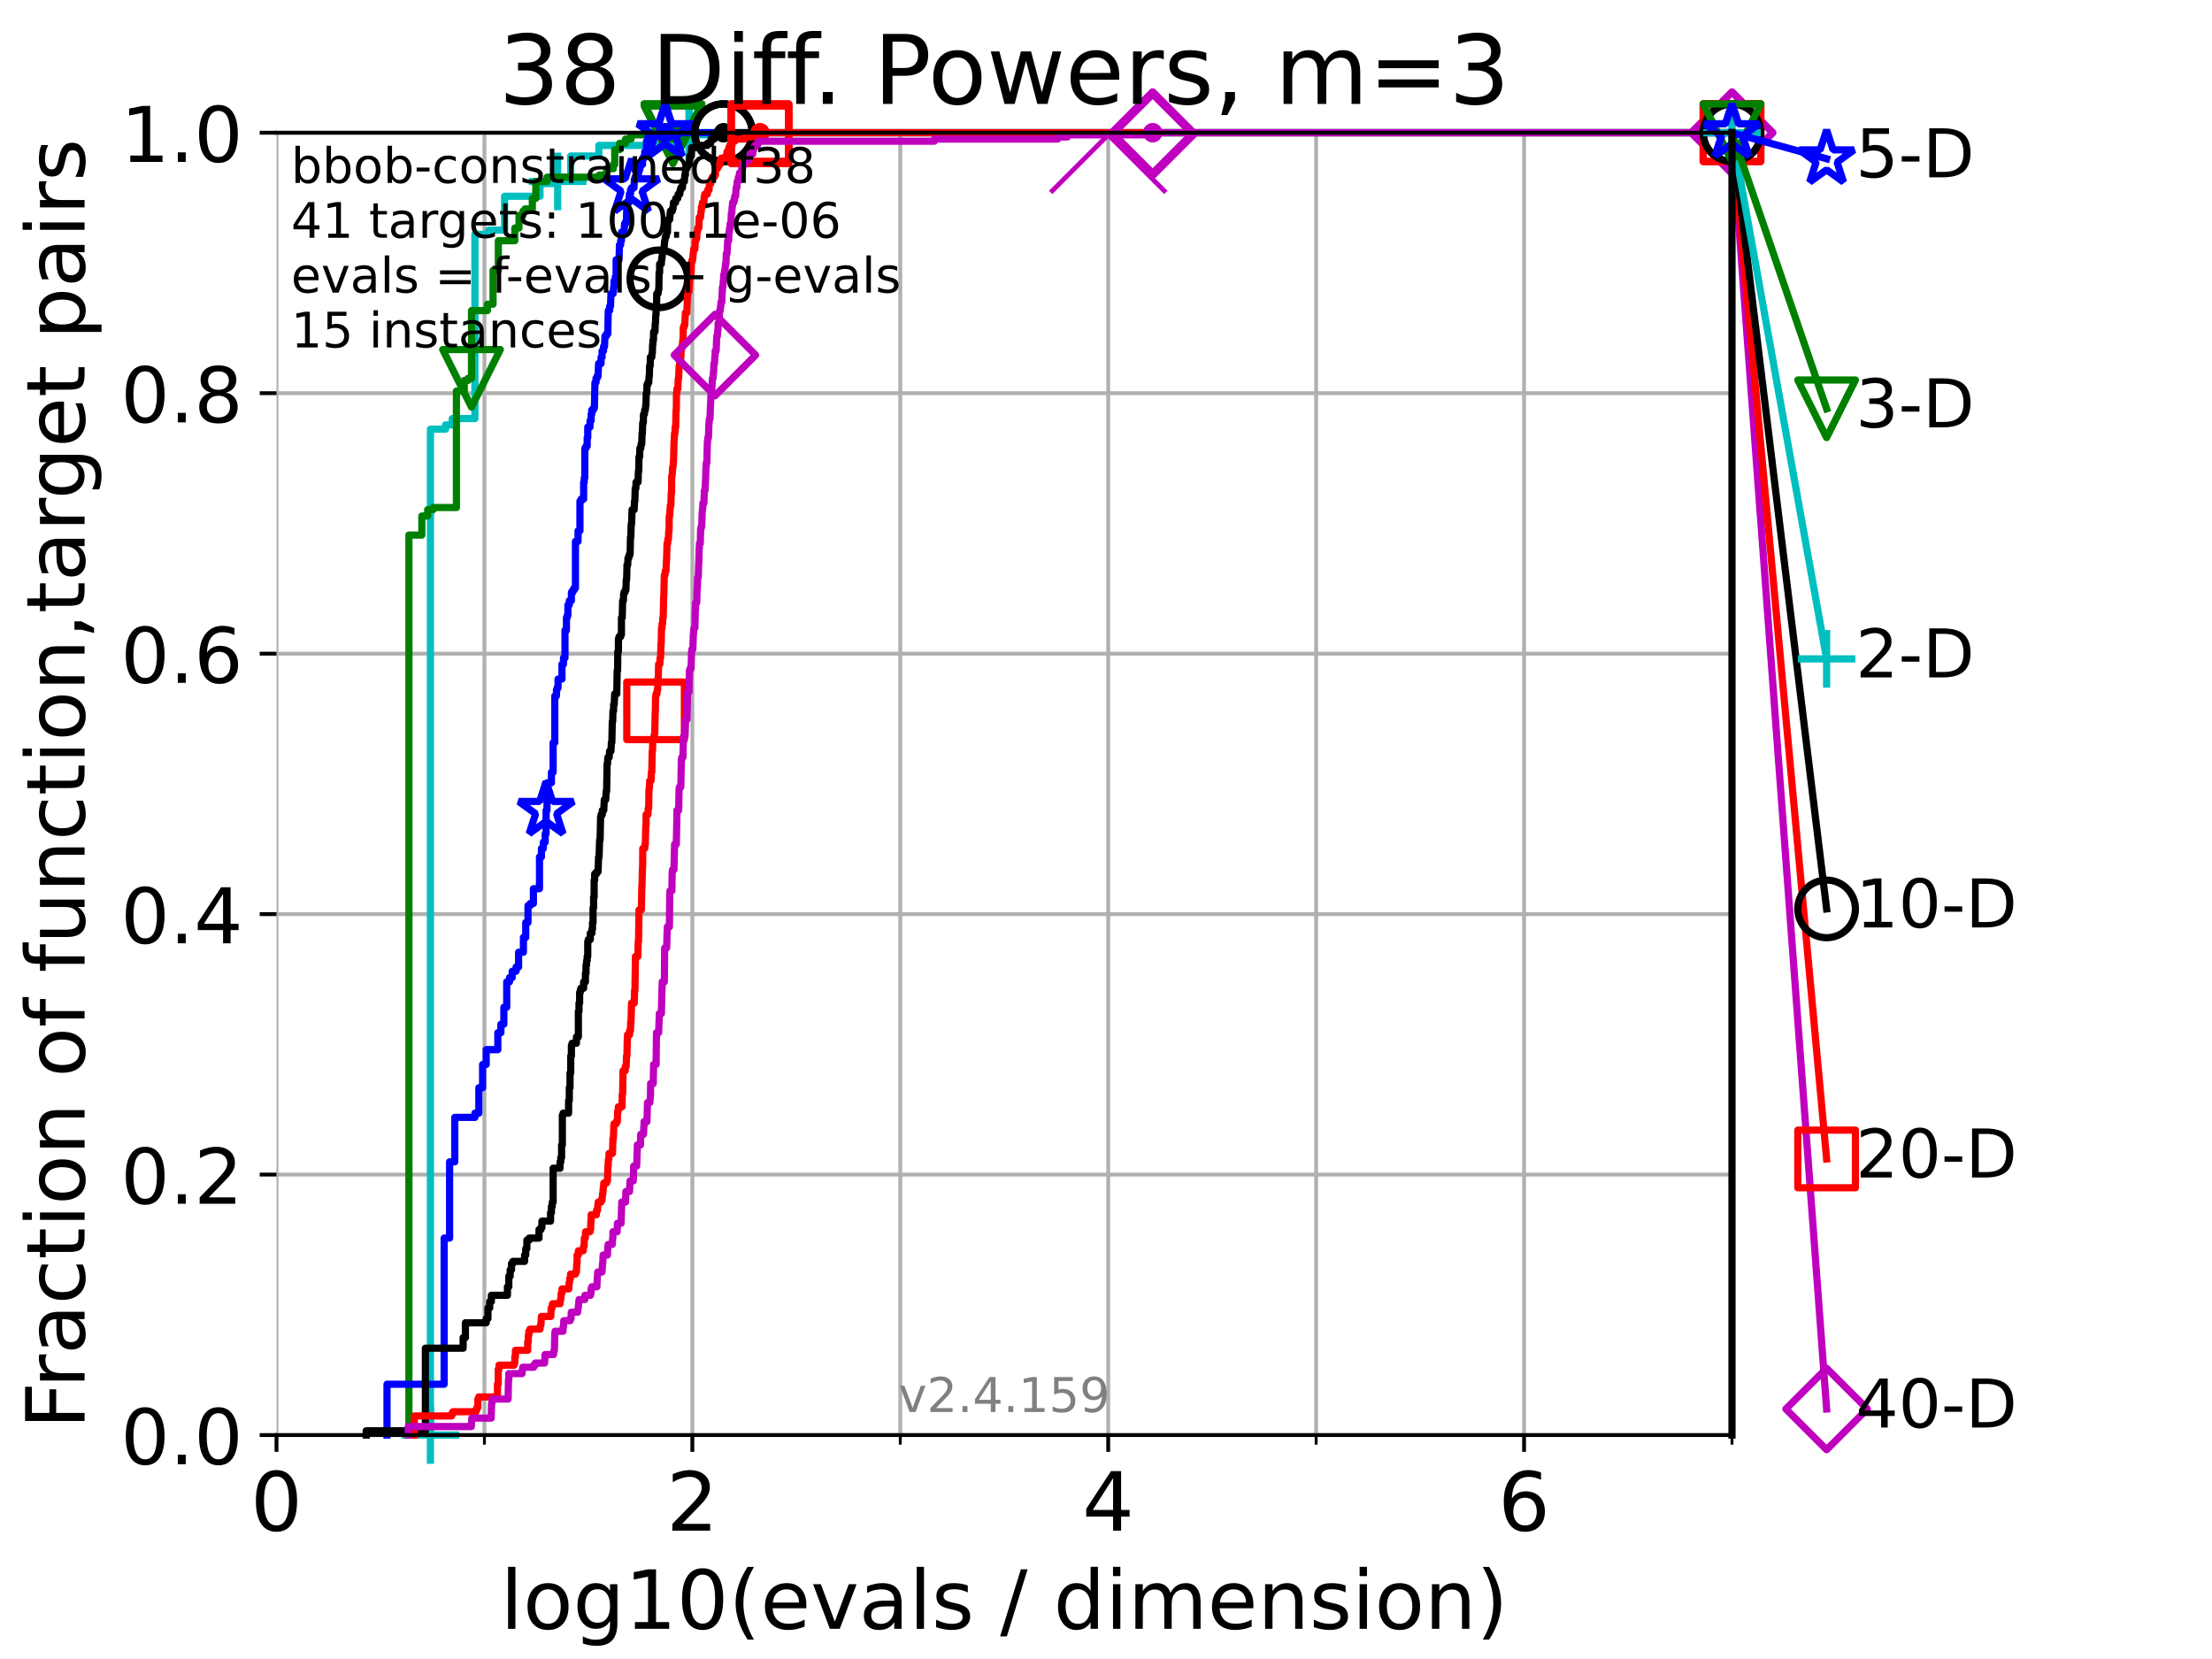<?xml version="1.0" encoding="utf-8" standalone="no"?>
<!DOCTYPE svg PUBLIC "-//W3C//DTD SVG 1.1//EN"
  "http://www.w3.org/Graphics/SVG/1.1/DTD/svg11.dtd">
<!-- Created with matplotlib (https://matplotlib.org/) -->
<svg height="345.6pt" version="1.1" viewBox="0 0 460.8 345.6" width="460.8pt" xmlns="http://www.w3.org/2000/svg" xmlns:xlink="http://www.w3.org/1999/xlink">
 <defs>
  <style type="text/css">*{stroke-linecap:butt;stroke-linejoin:round;}</style>
 </defs>
 <g id="figure_1">
  <g id="patch_1">
   <path d="M 0 345.6 
L 460.8 345.6 
L 460.8 0 
L 0 0 
z
" style="fill:#ffffff;"/>
  </g>
  <g id="axes_1">
   <g id="patch_2">
    <path d="M 57.6 298.944 
L 360.806 298.944 
L 360.806 27.648 
L 57.6 27.648 
z
" style="fill:#ffffff;"/>
   </g>
   <g id="matplotlib.axis_1">
    <g id="xtick_1">
     <g id="line2d_1">
      <path clip-path="url(#pe99e55e526)" d="M 57.6 298.944 
L 57.6 27.648 
" style="fill:none;stroke:#b0b0b0;stroke-linecap:square;stroke-width:0.8;"/>
     </g>
     <g id="line2d_2">
      <defs>
       <path d="M 0 0 
L 0 3.5 
" id="m41a787f092" style="stroke:#000000;stroke-width:0.8;"/>
      </defs>
      <g>
       <use style="stroke:#000000;stroke-width:0.8;" x="57.6" xlink:href="#m41a787f092" y="298.944"/>
      </g>
     </g>
     <g id="text_1">
      <!-- 0 -->
      <g transform="translate(52.192 318.861)scale(0.17 -0.17)">
       <defs>
        <path d="M 31.781 66.406 
Q 24.172 66.406 20.328 58.906 
Q 16.5 51.422 16.5 36.375 
Q 16.5 21.391 20.328 13.891 
Q 24.172 6.391 31.781 6.391 
Q 39.453 6.391 43.281 13.891 
Q 47.125 21.391 47.125 36.375 
Q 47.125 51.422 43.281 58.906 
Q 39.453 66.406 31.781 66.406 
z
M 31.781 74.219 
Q 44.047 74.219 50.516 64.516 
Q 56.984 54.828 56.984 36.375 
Q 56.984 17.969 50.516 8.266 
Q 44.047 -1.422 31.781 -1.422 
Q 19.531 -1.422 13.062 8.266 
Q 6.594 17.969 6.594 36.375 
Q 6.594 54.828 13.062 64.516 
Q 19.531 74.219 31.781 74.219 
z
" id="DejaVuSans-48"/>
       </defs>
       <use xlink:href="#DejaVuSans-48"/>
      </g>
     </g>
    </g>
    <g id="xtick_2">
     <g id="line2d_3">
      <path clip-path="url(#pe99e55e526)" d="M 144.23 298.944 
L 144.23 27.648 
" style="fill:none;stroke:#b0b0b0;stroke-linecap:square;stroke-width:0.8;"/>
     </g>
     <g id="line2d_4">
      <g>
       <use style="stroke:#000000;stroke-width:0.8;" x="144.23" xlink:href="#m41a787f092" y="298.944"/>
      </g>
     </g>
     <g id="text_2">
      <!-- 2 -->
      <g transform="translate(138.822 318.861)scale(0.17 -0.17)">
       <defs>
        <path d="M 19.188 8.297 
L 53.609 8.297 
L 53.609 0 
L 7.328 0 
L 7.328 8.297 
Q 12.938 14.109 22.625 23.891 
Q 32.328 33.688 34.812 36.531 
Q 39.547 41.844 41.422 45.531 
Q 43.312 49.219 43.312 52.781 
Q 43.312 58.594 39.234 62.25 
Q 35.156 65.922 28.609 65.922 
Q 23.969 65.922 18.812 64.312 
Q 13.672 62.703 7.812 59.422 
L 7.812 69.391 
Q 13.766 71.781 18.938 73 
Q 24.125 74.219 28.422 74.219 
Q 39.75 74.219 46.484 68.547 
Q 53.219 62.891 53.219 53.422 
Q 53.219 48.922 51.531 44.891 
Q 49.859 40.875 45.406 35.406 
Q 44.188 33.984 37.641 27.219 
Q 31.109 20.453 19.188 8.297 
z
" id="DejaVuSans-50"/>
       </defs>
       <use xlink:href="#DejaVuSans-50"/>
      </g>
     </g>
    </g>
    <g id="xtick_3">
     <g id="line2d_5">
      <path clip-path="url(#pe99e55e526)" d="M 230.861 298.944 
L 230.861 27.648 
" style="fill:none;stroke:#b0b0b0;stroke-linecap:square;stroke-width:0.8;"/>
     </g>
     <g id="line2d_6">
      <g>
       <use style="stroke:#000000;stroke-width:0.8;" x="230.861" xlink:href="#m41a787f092" y="298.944"/>
      </g>
     </g>
     <g id="text_3">
      <!-- 4 -->
      <g transform="translate(225.453 318.861)scale(0.17 -0.17)">
       <defs>
        <path d="M 37.797 64.312 
L 12.891 25.391 
L 37.797 25.391 
z
M 35.203 72.906 
L 47.609 72.906 
L 47.609 25.391 
L 58.016 25.391 
L 58.016 17.188 
L 47.609 17.188 
L 47.609 0 
L 37.797 0 
L 37.797 17.188 
L 4.891 17.188 
L 4.891 26.703 
z
" id="DejaVuSans-52"/>
       </defs>
       <use xlink:href="#DejaVuSans-52"/>
      </g>
     </g>
    </g>
    <g id="xtick_4">
     <g id="line2d_7">
      <path clip-path="url(#pe99e55e526)" d="M 317.491 298.944 
L 317.491 27.648 
" style="fill:none;stroke:#b0b0b0;stroke-linecap:square;stroke-width:0.8;"/>
     </g>
     <g id="line2d_8">
      <g>
       <use style="stroke:#000000;stroke-width:0.8;" x="317.491" xlink:href="#m41a787f092" y="298.944"/>
      </g>
     </g>
     <g id="text_4">
      <!-- 6 -->
      <g transform="translate(312.083 318.861)scale(0.17 -0.17)">
       <defs>
        <path d="M 33.016 40.375 
Q 26.375 40.375 22.484 35.828 
Q 18.609 31.297 18.609 23.391 
Q 18.609 15.531 22.484 10.953 
Q 26.375 6.391 33.016 6.391 
Q 39.656 6.391 43.531 10.953 
Q 47.406 15.531 47.406 23.391 
Q 47.406 31.297 43.531 35.828 
Q 39.656 40.375 33.016 40.375 
z
M 52.594 71.297 
L 52.594 62.312 
Q 48.875 64.062 45.094 64.984 
Q 41.312 65.922 37.594 65.922 
Q 27.828 65.922 22.672 59.328 
Q 17.531 52.734 16.797 39.406 
Q 19.672 43.656 24.016 45.922 
Q 28.375 48.188 33.594 48.188 
Q 44.578 48.188 50.953 41.516 
Q 57.328 34.859 57.328 23.391 
Q 57.328 12.156 50.688 5.359 
Q 44.047 -1.422 33.016 -1.422 
Q 20.359 -1.422 13.672 8.266 
Q 6.984 17.969 6.984 36.375 
Q 6.984 53.656 15.188 63.938 
Q 23.391 74.219 37.203 74.219 
Q 40.922 74.219 44.703 73.484 
Q 48.484 72.75 52.594 71.297 
z
" id="DejaVuSans-54"/>
       </defs>
       <use xlink:href="#DejaVuSans-54"/>
      </g>
     </g>
    </g>
    <g id="xtick_5">
     <g id="line2d_9">
      <path clip-path="url(#pe99e55e526)" d="M 100.915 298.944 
L 100.915 27.648 
" style="fill:none;stroke:#b0b0b0;stroke-linecap:square;stroke-width:0.8;"/>
     </g>
     <g id="line2d_10">
      <defs>
       <path d="M 0 0 
L 0 2 
" id="m3a15eb7675" style="stroke:#000000;stroke-width:0.6;"/>
      </defs>
      <g>
       <use style="stroke:#000000;stroke-width:0.6;" x="100.915" xlink:href="#m3a15eb7675" y="298.944"/>
      </g>
     </g>
    </g>
    <g id="xtick_6">
     <g id="line2d_11">
      <path clip-path="url(#pe99e55e526)" d="M 187.546 298.944 
L 187.546 27.648 
" style="fill:none;stroke:#b0b0b0;stroke-linecap:square;stroke-width:0.8;"/>
     </g>
     <g id="line2d_12">
      <g>
       <use style="stroke:#000000;stroke-width:0.6;" x="187.546" xlink:href="#m3a15eb7675" y="298.944"/>
      </g>
     </g>
    </g>
    <g id="xtick_7">
     <g id="line2d_13">
      <path clip-path="url(#pe99e55e526)" d="M 274.176 298.944 
L 274.176 27.648 
" style="fill:none;stroke:#b0b0b0;stroke-linecap:square;stroke-width:0.8;"/>
     </g>
     <g id="line2d_14">
      <g>
       <use style="stroke:#000000;stroke-width:0.6;" x="274.176" xlink:href="#m3a15eb7675" y="298.944"/>
      </g>
     </g>
    </g>
    <g id="xtick_8">
     <g id="line2d_15">
      <path clip-path="url(#pe99e55e526)" d="M 360.806 298.944 
L 360.806 27.648 
" style="fill:none;stroke:#b0b0b0;stroke-linecap:square;stroke-width:0.8;"/>
     </g>
     <g id="line2d_16">
      <g>
       <use style="stroke:#000000;stroke-width:0.6;" x="360.806" xlink:href="#m3a15eb7675" y="298.944"/>
      </g>
     </g>
    </g>
    <g id="text_5">
     <!-- log10(evals / dimension) -->
     <g transform="translate(104.239 339.314)scale(0.17 -0.17)">
      <defs>
       <path d="M 9.422 75.984 
L 18.406 75.984 
L 18.406 0 
L 9.422 0 
z
" id="DejaVuSans-108"/>
       <path d="M 30.609 48.391 
Q 23.391 48.391 19.188 42.75 
Q 14.984 37.109 14.984 27.297 
Q 14.984 17.484 19.156 11.844 
Q 23.344 6.203 30.609 6.203 
Q 37.797 6.203 41.984 11.859 
Q 46.188 17.531 46.188 27.297 
Q 46.188 37.016 41.984 42.703 
Q 37.797 48.391 30.609 48.391 
z
M 30.609 56 
Q 42.328 56 49.016 48.375 
Q 55.719 40.766 55.719 27.297 
Q 55.719 13.875 49.016 6.219 
Q 42.328 -1.422 30.609 -1.422 
Q 18.844 -1.422 12.172 6.219 
Q 5.516 13.875 5.516 27.297 
Q 5.516 40.766 12.172 48.375 
Q 18.844 56 30.609 56 
z
" id="DejaVuSans-111"/>
       <path d="M 45.406 27.984 
Q 45.406 37.75 41.375 43.109 
Q 37.359 48.484 30.078 48.484 
Q 22.859 48.484 18.828 43.109 
Q 14.797 37.75 14.797 27.984 
Q 14.797 18.266 18.828 12.891 
Q 22.859 7.516 30.078 7.516 
Q 37.359 7.516 41.375 12.891 
Q 45.406 18.266 45.406 27.984 
z
M 54.391 6.781 
Q 54.391 -7.172 48.188 -13.984 
Q 42 -20.797 29.203 -20.797 
Q 24.469 -20.797 20.266 -20.094 
Q 16.062 -19.391 12.109 -17.922 
L 12.109 -9.188 
Q 16.062 -11.328 19.922 -12.344 
Q 23.781 -13.375 27.781 -13.375 
Q 36.625 -13.375 41.016 -8.766 
Q 45.406 -4.156 45.406 5.172 
L 45.406 9.625 
Q 42.625 4.781 38.281 2.391 
Q 33.938 0 27.875 0 
Q 17.828 0 11.672 7.656 
Q 5.516 15.328 5.516 27.984 
Q 5.516 40.672 11.672 48.328 
Q 17.828 56 27.875 56 
Q 33.938 56 38.281 53.609 
Q 42.625 51.219 45.406 46.391 
L 45.406 54.688 
L 54.391 54.688 
z
" id="DejaVuSans-103"/>
       <path d="M 12.406 8.297 
L 28.516 8.297 
L 28.516 63.922 
L 10.984 60.406 
L 10.984 69.391 
L 28.422 72.906 
L 38.281 72.906 
L 38.281 8.297 
L 54.391 8.297 
L 54.391 0 
L 12.406 0 
z
" id="DejaVuSans-49"/>
       <path d="M 31 75.875 
Q 24.469 64.656 21.281 53.656 
Q 18.109 42.672 18.109 31.391 
Q 18.109 20.125 21.312 9.062 
Q 24.516 -2 31 -13.188 
L 23.188 -13.188 
Q 15.875 -1.703 12.234 9.375 
Q 8.594 20.453 8.594 31.391 
Q 8.594 42.281 12.203 53.312 
Q 15.828 64.359 23.188 75.875 
z
" id="DejaVuSans-40"/>
       <path d="M 56.203 29.594 
L 56.203 25.203 
L 14.891 25.203 
Q 15.484 15.922 20.484 11.062 
Q 25.484 6.203 34.422 6.203 
Q 39.594 6.203 44.453 7.469 
Q 49.312 8.734 54.109 11.281 
L 54.109 2.781 
Q 49.266 0.734 44.188 -0.344 
Q 39.109 -1.422 33.891 -1.422 
Q 20.797 -1.422 13.156 6.188 
Q 5.516 13.812 5.516 26.812 
Q 5.516 40.234 12.766 48.109 
Q 20.016 56 32.328 56 
Q 43.359 56 49.781 48.891 
Q 56.203 41.797 56.203 29.594 
z
M 47.219 32.234 
Q 47.125 39.594 43.094 43.984 
Q 39.062 48.391 32.422 48.391 
Q 24.906 48.391 20.391 44.141 
Q 15.875 39.891 15.188 32.172 
z
" id="DejaVuSans-101"/>
       <path d="M 2.984 54.688 
L 12.5 54.688 
L 29.594 8.797 
L 46.688 54.688 
L 56.203 54.688 
L 35.688 0 
L 23.484 0 
z
" id="DejaVuSans-118"/>
       <path d="M 34.281 27.484 
Q 23.391 27.484 19.188 25 
Q 14.984 22.516 14.984 16.5 
Q 14.984 11.719 18.141 8.906 
Q 21.297 6.109 26.703 6.109 
Q 34.188 6.109 38.703 11.406 
Q 43.219 16.703 43.219 25.484 
L 43.219 27.484 
z
M 52.203 31.203 
L 52.203 0 
L 43.219 0 
L 43.219 8.297 
Q 40.141 3.328 35.547 0.953 
Q 30.953 -1.422 24.312 -1.422 
Q 15.922 -1.422 10.953 3.297 
Q 6 8.016 6 15.922 
Q 6 25.141 12.172 29.828 
Q 18.359 34.516 30.609 34.516 
L 43.219 34.516 
L 43.219 35.406 
Q 43.219 41.609 39.141 45 
Q 35.062 48.391 27.688 48.391 
Q 23 48.391 18.547 47.266 
Q 14.109 46.141 10.016 43.891 
L 10.016 52.203 
Q 14.938 54.109 19.578 55.047 
Q 24.219 56 28.609 56 
Q 40.484 56 46.344 49.844 
Q 52.203 43.703 52.203 31.203 
z
" id="DejaVuSans-97"/>
       <path d="M 44.281 53.078 
L 44.281 44.578 
Q 40.484 46.531 36.375 47.5 
Q 32.281 48.484 27.875 48.484 
Q 21.188 48.484 17.844 46.438 
Q 14.5 44.391 14.5 40.281 
Q 14.5 37.156 16.891 35.375 
Q 19.281 33.594 26.516 31.984 
L 29.594 31.297 
Q 39.156 29.25 43.188 25.516 
Q 47.219 21.781 47.219 15.094 
Q 47.219 7.469 41.188 3.016 
Q 35.156 -1.422 24.609 -1.422 
Q 20.219 -1.422 15.453 -0.562 
Q 10.688 0.297 5.422 2 
L 5.422 11.281 
Q 10.406 8.688 15.234 7.391 
Q 20.062 6.109 24.812 6.109 
Q 31.156 6.109 34.562 8.281 
Q 37.984 10.453 37.984 14.406 
Q 37.984 18.062 35.516 20.016 
Q 33.062 21.969 24.703 23.781 
L 21.578 24.516 
Q 13.234 26.266 9.516 29.906 
Q 5.812 33.547 5.812 39.891 
Q 5.812 47.609 11.281 51.797 
Q 16.75 56 26.812 56 
Q 31.781 56 36.172 55.266 
Q 40.578 54.547 44.281 53.078 
z
" id="DejaVuSans-115"/>
       <path id="DejaVuSans-32"/>
       <path d="M 25.391 72.906 
L 33.688 72.906 
L 8.297 -9.281 
L 0 -9.281 
z
" id="DejaVuSans-47"/>
       <path d="M 45.406 46.391 
L 45.406 75.984 
L 54.391 75.984 
L 54.391 0 
L 45.406 0 
L 45.406 8.203 
Q 42.578 3.328 38.25 0.953 
Q 33.938 -1.422 27.875 -1.422 
Q 17.969 -1.422 11.734 6.484 
Q 5.516 14.406 5.516 27.297 
Q 5.516 40.188 11.734 48.094 
Q 17.969 56 27.875 56 
Q 33.938 56 38.25 53.625 
Q 42.578 51.266 45.406 46.391 
z
M 14.797 27.297 
Q 14.797 17.391 18.875 11.75 
Q 22.953 6.109 30.078 6.109 
Q 37.203 6.109 41.297 11.75 
Q 45.406 17.391 45.406 27.297 
Q 45.406 37.203 41.297 42.844 
Q 37.203 48.484 30.078 48.484 
Q 22.953 48.484 18.875 42.844 
Q 14.797 37.203 14.797 27.297 
z
" id="DejaVuSans-100"/>
       <path d="M 9.422 54.688 
L 18.406 54.688 
L 18.406 0 
L 9.422 0 
z
M 9.422 75.984 
L 18.406 75.984 
L 18.406 64.594 
L 9.422 64.594 
z
" id="DejaVuSans-105"/>
       <path d="M 52 44.188 
Q 55.375 50.25 60.062 53.125 
Q 64.75 56 71.094 56 
Q 79.641 56 84.281 50.016 
Q 88.922 44.047 88.922 33.016 
L 88.922 0 
L 79.891 0 
L 79.891 32.719 
Q 79.891 40.578 77.094 44.375 
Q 74.312 48.188 68.609 48.188 
Q 61.625 48.188 57.562 43.547 
Q 53.516 38.922 53.516 30.906 
L 53.516 0 
L 44.484 0 
L 44.484 32.719 
Q 44.484 40.625 41.703 44.406 
Q 38.922 48.188 33.109 48.188 
Q 26.219 48.188 22.156 43.531 
Q 18.109 38.875 18.109 30.906 
L 18.109 0 
L 9.078 0 
L 9.078 54.688 
L 18.109 54.688 
L 18.109 46.188 
Q 21.188 51.219 25.484 53.609 
Q 29.781 56 35.688 56 
Q 41.656 56 45.828 52.969 
Q 50 49.953 52 44.188 
z
" id="DejaVuSans-109"/>
       <path d="M 54.891 33.016 
L 54.891 0 
L 45.906 0 
L 45.906 32.719 
Q 45.906 40.484 42.875 44.328 
Q 39.844 48.188 33.797 48.188 
Q 26.516 48.188 22.312 43.547 
Q 18.109 38.922 18.109 30.906 
L 18.109 0 
L 9.078 0 
L 9.078 54.688 
L 18.109 54.688 
L 18.109 46.188 
Q 21.344 51.125 25.703 53.562 
Q 30.078 56 35.797 56 
Q 45.219 56 50.047 50.172 
Q 54.891 44.344 54.891 33.016 
z
" id="DejaVuSans-110"/>
       <path d="M 8.016 75.875 
L 15.828 75.875 
Q 23.141 64.359 26.781 53.312 
Q 30.422 42.281 30.422 31.391 
Q 30.422 20.453 26.781 9.375 
Q 23.141 -1.703 15.828 -13.188 
L 8.016 -13.188 
Q 14.5 -2 17.703 9.062 
Q 20.906 20.125 20.906 31.391 
Q 20.906 42.672 17.703 53.656 
Q 14.5 64.656 8.016 75.875 
z
" id="DejaVuSans-41"/>
      </defs>
      <use xlink:href="#DejaVuSans-108"/>
      <use x="27.783" xlink:href="#DejaVuSans-111"/>
      <use x="88.965" xlink:href="#DejaVuSans-103"/>
      <use x="152.441" xlink:href="#DejaVuSans-49"/>
      <use x="216.064" xlink:href="#DejaVuSans-48"/>
      <use x="279.688" xlink:href="#DejaVuSans-40"/>
      <use x="318.701" xlink:href="#DejaVuSans-101"/>
      <use x="380.225" xlink:href="#DejaVuSans-118"/>
      <use x="439.404" xlink:href="#DejaVuSans-97"/>
      <use x="500.684" xlink:href="#DejaVuSans-108"/>
      <use x="528.467" xlink:href="#DejaVuSans-115"/>
      <use x="580.566" xlink:href="#DejaVuSans-32"/>
      <use x="612.354" xlink:href="#DejaVuSans-47"/>
      <use x="646.045" xlink:href="#DejaVuSans-32"/>
      <use x="677.832" xlink:href="#DejaVuSans-100"/>
      <use x="741.309" xlink:href="#DejaVuSans-105"/>
      <use x="769.092" xlink:href="#DejaVuSans-109"/>
      <use x="866.504" xlink:href="#DejaVuSans-101"/>
      <use x="928.027" xlink:href="#DejaVuSans-110"/>
      <use x="991.406" xlink:href="#DejaVuSans-115"/>
      <use x="1043.506" xlink:href="#DejaVuSans-105"/>
      <use x="1071.289" xlink:href="#DejaVuSans-111"/>
      <use x="1132.471" xlink:href="#DejaVuSans-110"/>
      <use x="1195.85" xlink:href="#DejaVuSans-41"/>
     </g>
    </g>
   </g>
   <g id="matplotlib.axis_2">
    <g id="ytick_1">
     <g id="line2d_17">
      <path clip-path="url(#pe99e55e526)" d="M 57.6 298.944 
L 360.806 298.944 
" style="fill:none;stroke:#b0b0b0;stroke-linecap:square;stroke-width:0.8;"/>
     </g>
     <g id="line2d_18">
      <defs>
       <path d="M 0 0 
L -3.5 0 
" id="m468563026e" style="stroke:#000000;stroke-width:0.8;"/>
      </defs>
      <g>
       <use style="stroke:#000000;stroke-width:0.8;" x="57.6" xlink:href="#m468563026e" y="298.944"/>
      </g>
     </g>
     <g id="text_6">
      <!-- 0.0 -->
      <g transform="translate(25.155 305.023)scale(0.16 -0.16)">
       <defs>
        <path d="M 10.688 12.406 
L 21 12.406 
L 21 0 
L 10.688 0 
z
" id="DejaVuSans-46"/>
       </defs>
       <use xlink:href="#DejaVuSans-48"/>
       <use x="63.623" xlink:href="#DejaVuSans-46"/>
       <use x="95.41" xlink:href="#DejaVuSans-48"/>
      </g>
     </g>
    </g>
    <g id="ytick_2">
     <g id="line2d_19">
      <path clip-path="url(#pe99e55e526)" d="M 57.6 244.685 
L 360.806 244.685 
" style="fill:none;stroke:#b0b0b0;stroke-linecap:square;stroke-width:0.8;"/>
     </g>
     <g id="line2d_20">
      <g>
       <use style="stroke:#000000;stroke-width:0.8;" x="57.6" xlink:href="#m468563026e" y="244.685"/>
      </g>
     </g>
     <g id="text_7">
      <!-- 0.2 -->
      <g transform="translate(25.155 250.764)scale(0.16 -0.16)">
       <use xlink:href="#DejaVuSans-48"/>
       <use x="63.623" xlink:href="#DejaVuSans-46"/>
       <use x="95.41" xlink:href="#DejaVuSans-50"/>
      </g>
     </g>
    </g>
    <g id="ytick_3">
     <g id="line2d_21">
      <path clip-path="url(#pe99e55e526)" d="M 57.6 190.426 
L 360.806 190.426 
" style="fill:none;stroke:#b0b0b0;stroke-linecap:square;stroke-width:0.8;"/>
     </g>
     <g id="line2d_22">
      <g>
       <use style="stroke:#000000;stroke-width:0.8;" x="57.6" xlink:href="#m468563026e" y="190.426"/>
      </g>
     </g>
     <g id="text_8">
      <!-- 0.4 -->
      <g transform="translate(25.155 196.504)scale(0.16 -0.16)">
       <use xlink:href="#DejaVuSans-48"/>
       <use x="63.623" xlink:href="#DejaVuSans-46"/>
       <use x="95.41" xlink:href="#DejaVuSans-52"/>
      </g>
     </g>
    </g>
    <g id="ytick_4">
     <g id="line2d_23">
      <path clip-path="url(#pe99e55e526)" d="M 57.6 136.166 
L 360.806 136.166 
" style="fill:none;stroke:#b0b0b0;stroke-linecap:square;stroke-width:0.8;"/>
     </g>
     <g id="line2d_24">
      <g>
       <use style="stroke:#000000;stroke-width:0.8;" x="57.6" xlink:href="#m468563026e" y="136.166"/>
      </g>
     </g>
     <g id="text_9">
      <!-- 0.6 -->
      <g transform="translate(25.155 142.245)scale(0.16 -0.16)">
       <use xlink:href="#DejaVuSans-48"/>
       <use x="63.623" xlink:href="#DejaVuSans-46"/>
       <use x="95.41" xlink:href="#DejaVuSans-54"/>
      </g>
     </g>
    </g>
    <g id="ytick_5">
     <g id="line2d_25">
      <path clip-path="url(#pe99e55e526)" d="M 57.6 81.907 
L 360.806 81.907 
" style="fill:none;stroke:#b0b0b0;stroke-linecap:square;stroke-width:0.8;"/>
     </g>
     <g id="line2d_26">
      <g>
       <use style="stroke:#000000;stroke-width:0.8;" x="57.6" xlink:href="#m468563026e" y="81.907"/>
      </g>
     </g>
     <g id="text_10">
      <!-- 0.8 -->
      <g transform="translate(25.155 87.986)scale(0.16 -0.16)">
       <defs>
        <path d="M 31.781 34.625 
Q 24.75 34.625 20.719 30.859 
Q 16.703 27.094 16.703 20.516 
Q 16.703 13.922 20.719 10.156 
Q 24.75 6.391 31.781 6.391 
Q 38.812 6.391 42.859 10.172 
Q 46.922 13.969 46.922 20.516 
Q 46.922 27.094 42.891 30.859 
Q 38.875 34.625 31.781 34.625 
z
M 21.922 38.812 
Q 15.578 40.375 12.031 44.719 
Q 8.5 49.078 8.5 55.328 
Q 8.5 64.062 14.719 69.141 
Q 20.953 74.219 31.781 74.219 
Q 42.672 74.219 48.875 69.141 
Q 55.078 64.062 55.078 55.328 
Q 55.078 49.078 51.531 44.719 
Q 48 40.375 41.703 38.812 
Q 48.828 37.156 52.797 32.312 
Q 56.781 27.484 56.781 20.516 
Q 56.781 9.906 50.312 4.234 
Q 43.844 -1.422 31.781 -1.422 
Q 19.734 -1.422 13.25 4.234 
Q 6.781 9.906 6.781 20.516 
Q 6.781 27.484 10.781 32.312 
Q 14.797 37.156 21.922 38.812 
z
M 18.312 54.391 
Q 18.312 48.734 21.844 45.562 
Q 25.391 42.391 31.781 42.391 
Q 38.141 42.391 41.719 45.562 
Q 45.312 48.734 45.312 54.391 
Q 45.312 60.062 41.719 63.234 
Q 38.141 66.406 31.781 66.406 
Q 25.391 66.406 21.844 63.234 
Q 18.312 60.062 18.312 54.391 
z
" id="DejaVuSans-56"/>
       </defs>
       <use xlink:href="#DejaVuSans-48"/>
       <use x="63.623" xlink:href="#DejaVuSans-46"/>
       <use x="95.41" xlink:href="#DejaVuSans-56"/>
      </g>
     </g>
    </g>
    <g id="ytick_6">
     <g id="line2d_27">
      <path clip-path="url(#pe99e55e526)" d="M 57.6 27.648 
L 360.806 27.648 
" style="fill:none;stroke:#b0b0b0;stroke-linecap:square;stroke-width:0.8;"/>
     </g>
     <g id="line2d_28">
      <g>
       <use style="stroke:#000000;stroke-width:0.8;" x="57.6" xlink:href="#m468563026e" y="27.648"/>
      </g>
     </g>
     <g id="text_11">
      <!-- 1.0 -->
      <g transform="translate(25.155 33.727)scale(0.16 -0.16)">
       <use xlink:href="#DejaVuSans-49"/>
       <use x="63.623" xlink:href="#DejaVuSans-46"/>
       <use x="95.41" xlink:href="#DejaVuSans-48"/>
      </g>
     </g>
    </g>
    <g id="text_12">
     <!-- Fraction of function,target pairs -->
     <g transform="translate(17.62 297.681)rotate(-90)scale(0.17 -0.17)">
      <defs>
       <path d="M 9.812 72.906 
L 51.703 72.906 
L 51.703 64.594 
L 19.672 64.594 
L 19.672 43.109 
L 48.578 43.109 
L 48.578 34.812 
L 19.672 34.812 
L 19.672 0 
L 9.812 0 
z
" id="DejaVuSans-70"/>
       <path d="M 41.109 46.297 
Q 39.594 47.172 37.812 47.578 
Q 36.031 48 33.891 48 
Q 26.266 48 22.188 43.047 
Q 18.109 38.094 18.109 28.812 
L 18.109 0 
L 9.078 0 
L 9.078 54.688 
L 18.109 54.688 
L 18.109 46.188 
Q 20.953 51.172 25.484 53.578 
Q 30.031 56 36.531 56 
Q 37.453 56 38.578 55.875 
Q 39.703 55.766 41.062 55.516 
z
" id="DejaVuSans-114"/>
       <path d="M 48.781 52.594 
L 48.781 44.188 
Q 44.969 46.297 41.141 47.344 
Q 37.312 48.391 33.406 48.391 
Q 24.656 48.391 19.812 42.844 
Q 14.984 37.312 14.984 27.297 
Q 14.984 17.281 19.812 11.734 
Q 24.656 6.203 33.406 6.203 
Q 37.312 6.203 41.141 7.25 
Q 44.969 8.297 48.781 10.406 
L 48.781 2.094 
Q 45.016 0.344 40.984 -0.531 
Q 36.969 -1.422 32.422 -1.422 
Q 20.062 -1.422 12.781 6.344 
Q 5.516 14.109 5.516 27.297 
Q 5.516 40.672 12.859 48.328 
Q 20.219 56 33.016 56 
Q 37.156 56 41.109 55.141 
Q 45.062 54.297 48.781 52.594 
z
" id="DejaVuSans-99"/>
       <path d="M 18.312 70.219 
L 18.312 54.688 
L 36.812 54.688 
L 36.812 47.703 
L 18.312 47.703 
L 18.312 18.016 
Q 18.312 11.328 20.141 9.422 
Q 21.969 7.516 27.594 7.516 
L 36.812 7.516 
L 36.812 0 
L 27.594 0 
Q 17.188 0 13.234 3.875 
Q 9.281 7.766 9.281 18.016 
L 9.281 47.703 
L 2.688 47.703 
L 2.688 54.688 
L 9.281 54.688 
L 9.281 70.219 
z
" id="DejaVuSans-116"/>
       <path d="M 37.109 75.984 
L 37.109 68.5 
L 28.516 68.5 
Q 23.688 68.5 21.797 66.547 
Q 19.922 64.594 19.922 59.516 
L 19.922 54.688 
L 34.719 54.688 
L 34.719 47.703 
L 19.922 47.703 
L 19.922 0 
L 10.891 0 
L 10.891 47.703 
L 2.297 47.703 
L 2.297 54.688 
L 10.891 54.688 
L 10.891 58.5 
Q 10.891 67.625 15.141 71.797 
Q 19.391 75.984 28.609 75.984 
z
" id="DejaVuSans-102"/>
       <path d="M 8.5 21.578 
L 8.5 54.688 
L 17.484 54.688 
L 17.484 21.922 
Q 17.484 14.156 20.5 10.266 
Q 23.531 6.391 29.594 6.391 
Q 36.859 6.391 41.078 11.031 
Q 45.312 15.672 45.312 23.688 
L 45.312 54.688 
L 54.297 54.688 
L 54.297 0 
L 45.312 0 
L 45.312 8.406 
Q 42.047 3.422 37.719 1 
Q 33.406 -1.422 27.688 -1.422 
Q 18.266 -1.422 13.375 4.438 
Q 8.5 10.297 8.5 21.578 
z
M 31.109 56 
z
" id="DejaVuSans-117"/>
       <path d="M 11.719 12.406 
L 22.016 12.406 
L 22.016 4 
L 14.016 -11.625 
L 7.719 -11.625 
L 11.719 4 
z
" id="DejaVuSans-44"/>
       <path d="M 18.109 8.203 
L 18.109 -20.797 
L 9.078 -20.797 
L 9.078 54.688 
L 18.109 54.688 
L 18.109 46.391 
Q 20.953 51.266 25.266 53.625 
Q 29.594 56 35.594 56 
Q 45.562 56 51.781 48.094 
Q 58.016 40.188 58.016 27.297 
Q 58.016 14.406 51.781 6.484 
Q 45.562 -1.422 35.594 -1.422 
Q 29.594 -1.422 25.266 0.953 
Q 20.953 3.328 18.109 8.203 
z
M 48.688 27.297 
Q 48.688 37.203 44.609 42.844 
Q 40.531 48.484 33.406 48.484 
Q 26.266 48.484 22.188 42.844 
Q 18.109 37.203 18.109 27.297 
Q 18.109 17.391 22.188 11.75 
Q 26.266 6.109 33.406 6.109 
Q 40.531 6.109 44.609 11.75 
Q 48.688 17.391 48.688 27.297 
z
" id="DejaVuSans-112"/>
      </defs>
      <use xlink:href="#DejaVuSans-70"/>
      <use x="50.27" xlink:href="#DejaVuSans-114"/>
      <use x="91.383" xlink:href="#DejaVuSans-97"/>
      <use x="152.662" xlink:href="#DejaVuSans-99"/>
      <use x="207.643" xlink:href="#DejaVuSans-116"/>
      <use x="246.852" xlink:href="#DejaVuSans-105"/>
      <use x="274.635" xlink:href="#DejaVuSans-111"/>
      <use x="335.816" xlink:href="#DejaVuSans-110"/>
      <use x="399.195" xlink:href="#DejaVuSans-32"/>
      <use x="430.982" xlink:href="#DejaVuSans-111"/>
      <use x="492.164" xlink:href="#DejaVuSans-102"/>
      <use x="527.369" xlink:href="#DejaVuSans-32"/>
      <use x="559.156" xlink:href="#DejaVuSans-102"/>
      <use x="594.361" xlink:href="#DejaVuSans-117"/>
      <use x="657.74" xlink:href="#DejaVuSans-110"/>
      <use x="721.119" xlink:href="#DejaVuSans-99"/>
      <use x="776.1" xlink:href="#DejaVuSans-116"/>
      <use x="815.309" xlink:href="#DejaVuSans-105"/>
      <use x="843.092" xlink:href="#DejaVuSans-111"/>
      <use x="904.273" xlink:href="#DejaVuSans-110"/>
      <use x="967.652" xlink:href="#DejaVuSans-44"/>
      <use x="999.439" xlink:href="#DejaVuSans-116"/>
      <use x="1038.648" xlink:href="#DejaVuSans-97"/>
      <use x="1099.928" xlink:href="#DejaVuSans-114"/>
      <use x="1139.291" xlink:href="#DejaVuSans-103"/>
      <use x="1202.768" xlink:href="#DejaVuSans-101"/>
      <use x="1264.291" xlink:href="#DejaVuSans-116"/>
      <use x="1303.5" xlink:href="#DejaVuSans-32"/>
      <use x="1335.287" xlink:href="#DejaVuSans-112"/>
      <use x="1398.764" xlink:href="#DejaVuSans-97"/>
      <use x="1460.043" xlink:href="#DejaVuSans-105"/>
      <use x="1487.826" xlink:href="#DejaVuSans-114"/>
      <use x="1528.939" xlink:href="#DejaVuSans-115"/>
     </g>
    </g>
   </g>
   <g id="line2d_29">
    <defs>
     <path d="M 0 1.5 
C 0.398 1.5 0.779 1.342 1.061 1.061 
C 1.342 0.779 1.5 0.398 1.5 0 
C 1.5 -0.398 1.342 -0.779 1.061 -1.061 
C 0.779 -1.342 0.398 -1.5 0 -1.5 
C -0.398 -1.5 -0.779 -1.342 -1.061 -1.061 
C -1.342 -0.779 -1.5 -0.398 -1.5 0 
C -1.5 0.398 -1.342 0.779 -1.061 1.061 
C -0.779 1.342 -0.398 1.5 0 1.5 
z
" id="m357622cc35" style="stroke:#00bfbf;"/>
    </defs>
    <g>
     <use style="fill:#00bfbf;stroke:#00bfbf;" x="143.56" xlink:href="#m357622cc35" y="27.648"/>
     <use style="fill:#00bfbf;stroke:#00bfbf;" x="143.56" xlink:href="#m357622cc35" y="27.648"/>
    </g>
   </g>
   <g id="line2d_30">
    <path d="M 89.669 298.944 
L 89.669 89.406 
L 92.812 89.406 
L 92.812 88.524 
L 94.206 88.524 
L 94.206 87.201 
L 98.933 87.201 
L 98.933 48.822 
L 101.833 48.822 
L 101.833 47.94 
L 105.113 47.94 
L 105.113 40.882 
L 112.488 40.882 
L 112.488 38.235 
L 115.747 38.235 
L 115.747 37.794 
L 116.17 37.794 
L 116.17 36.912 
L 118.89 36.912 
L 118.89 32.5 
L 124.748 32.5 
L 124.748 30.295 
L 140.15 30.295 
L 140.15 28.971 
L 141.393 28.971 
L 141.393 28.089 
L 143.56 28.089 
L 143.56 27.648 
L 360.806 27.648 
" style="fill:none;stroke:#00bfbf;stroke-linecap:square;stroke-width:1.5;"/>
   </g>
   <g id="line2d_31">
    <defs>
     <path d="M -6 0 
L 6 0 
M 0 6 
L 0 -6 
" id="m9a8aee5478" style="stroke:#00bfbf;stroke-width:1.5;"/>
    </defs>
    <g>
     <use style="fill-opacity:0;stroke:#00bfbf;stroke-width:1.5;" x="89.669" xlink:href="#m9a8aee5478" y="298.944"/>
     <use style="fill-opacity:0;stroke:#00bfbf;stroke-width:1.5;" x="116.17" xlink:href="#m9a8aee5478" y="37.794"/>
     <use style="fill-opacity:0;stroke:#00bfbf;stroke-width:1.5;" x="143.56" xlink:href="#m9a8aee5478" y="28.089"/>
     <use style="fill-opacity:0;stroke:#00bfbf;stroke-width:1.5;" x="143.56" xlink:href="#m9a8aee5478" y="27.648"/>
     <use style="fill-opacity:0;stroke:#00bfbf;stroke-width:1.5;" x="360.806" xlink:href="#m9a8aee5478" y="27.648"/>
    </g>
   </g>
   <g id="line2d_32">
    <path style="fill:none;stroke:#00bfbf;stroke-linecap:square;stroke-width:1.5;"/>
    <g/>
   </g>
   <g id="line2d_33">
    <defs>
     <path d="M 0 1.5 
C 0.398 1.5 0.779 1.342 1.061 1.061 
C 1.342 0.779 1.5 0.398 1.5 0 
C 1.5 -0.398 1.342 -0.779 1.061 -1.061 
C 0.779 -1.342 0.398 -1.5 0 -1.5 
C -0.398 -1.5 -0.779 -1.342 -1.061 -1.061 
C -1.342 -0.779 -1.5 -0.398 -1.5 0 
C -1.5 0.398 -1.342 0.779 -1.061 1.061 
C -0.779 1.342 -0.398 1.5 0 1.5 
z
" id="me7c50f77f4" style="stroke:#008000;"/>
    </defs>
    <g>
     <use style="fill:#008000;stroke:#008000;" x="140.189" xlink:href="#me7c50f77f4" y="27.648"/>
     <use style="fill:#008000;stroke:#008000;" x="140.189" xlink:href="#me7c50f77f4" y="27.648"/>
    </g>
   </g>
   <g id="line2d_34">
    <path d="M 85.184 298.944 
L 85.184 111.463 
L 87.876 111.463 
L 87.876 107.493 
L 89.09 107.493 
L 89.09 106.169 
L 90.231 106.169 
L 90.231 105.728 
L 95.081 105.728 
L 95.081 81.466 
L 96.718 81.466 
L 96.718 79.26 
L 97.485 79.26 
L 97.485 78.819 
L 98.223 78.819 
L 98.223 64.703 
L 101.532 64.703 
L 101.532 63.38 
L 102.708 63.38 
L 102.708 56.322 
L 103.815 56.322 
L 103.815 50.146 
L 107.245 50.146 
L 107.245 47.499 
L 108.12 47.499 
L 108.12 44.852 
L 108.956 44.852 
L 108.956 43.97 
L 109.361 43.97 
L 109.361 43.529 
L 110.897 43.529 
L 110.897 41.323 
L 111.621 41.323 
L 111.621 37.794 
L 113.954 37.794 
L 113.954 36.912 
L 124.837 36.912 
L 124.837 36.471 
L 126.356 36.471 
L 126.356 35.147 
L 127.761 35.147 
L 127.761 34.265 
L 128.06 34.265 
L 128.06 31.177 
L 129.069 31.177 
L 129.069 29.854 
L 130.292 29.854 
L 130.292 28.971 
L 131.44 28.971 
L 131.44 28.089 
L 140.189 28.089 
L 140.189 27.648 
L 360.806 27.648 
" style="fill:none;stroke:#008000;stroke-linecap:square;stroke-width:1.5;"/>
   </g>
   <g id="line2d_35">
    <defs>
     <path d="M -0 6 
L 6 -6 
L -6 -6 
z
" id="m1e927dc07e" style="stroke:#008000;stroke-linejoin:miter;stroke-width:1.5;"/>
    </defs>
    <g>
     <use style="fill-opacity:0;stroke:#008000;stroke-linejoin:miter;stroke-width:1.5;" x="98.223" xlink:href="#m1e927dc07e" y="78.819"/>
     <use style="fill-opacity:0;stroke:#008000;stroke-linejoin:miter;stroke-width:1.5;" x="140.189" xlink:href="#m1e927dc07e" y="28.089"/>
     <use style="fill-opacity:0;stroke:#008000;stroke-linejoin:miter;stroke-width:1.5;" x="140.189" xlink:href="#m1e927dc07e" y="27.648"/>
     <use style="fill-opacity:0;stroke:#008000;stroke-linejoin:miter;stroke-width:1.5;" x="140.189" xlink:href="#m1e927dc07e" y="27.648"/>
     <use style="fill-opacity:0;stroke:#008000;stroke-linejoin:miter;stroke-width:1.5;" x="360.806" xlink:href="#m1e927dc07e" y="27.648"/>
    </g>
   </g>
   <g id="line2d_36">
    <path style="fill:none;stroke:#008000;stroke-linecap:square;stroke-width:1.5;"/>
    <g/>
   </g>
   <g id="line2d_37">
    <defs>
     <path d="M 0 1.5 
C 0.398 1.5 0.779 1.342 1.061 1.061 
C 1.342 0.779 1.5 0.398 1.5 0 
C 1.5 -0.398 1.342 -0.779 1.061 -1.061 
C 0.779 -1.342 0.398 -1.5 0 -1.5 
C -0.398 -1.5 -0.779 -1.342 -1.061 -1.061 
C -1.342 -0.779 -1.5 -0.398 -1.5 0 
C -1.5 0.398 -1.342 0.779 -1.061 1.061 
C -0.779 1.342 -0.398 1.5 0 1.5 
z
" id="mcc77d84dc7" style="stroke:#0000ff;"/>
    </defs>
    <g>
     <use style="fill:#0000ff;stroke:#0000ff;" x="138.566" xlink:href="#mcc77d84dc7" y="27.648"/>
     <use style="fill:#0000ff;stroke:#0000ff;" x="138.566" xlink:href="#mcc77d84dc7" y="27.648"/>
    </g>
   </g>
   <g id="line2d_38">
    <path d="M 80.621 298.944 
L 80.621 288.357 
L 92.52 288.357 
L 92.52 257.919 
L 93.66 257.919 
L 93.66 242.038 
L 94.736 242.038 
L 94.736 232.774 
L 98.933 232.774 
L 98.933 231.892 
L 99.751 231.892 
L 99.751 226.598 
L 100.535 226.598 
L 100.535 221.746 
L 101.288 221.746 
L 101.288 218.658 
L 103.707 218.658 
L 103.707 215.129 
L 104.345 215.129 
L 104.345 213.364 
L 104.962 213.364 
L 104.962 209.835 
L 105.559 209.835 
L 105.559 204.542 
L 106.138 204.542 
L 106.138 203.66 
L 106.699 203.66 
L 106.699 202.336 
L 107.512 202.336 
L 107.512 201.454 
L 108.034 201.454 
L 108.034 198.366 
L 109.038 198.366 
L 109.038 195.278 
L 109.52 195.278 
L 109.52 192.19 
L 109.99 192.19 
L 109.99 188.661 
L 110.449 188.661 
L 110.449 188.22 
L 111.117 188.22 
L 111.117 185.132 
L 112.386 185.132 
L 112.386 178.515 
L 112.79 178.515 
L 112.79 176.751 
L 113.186 176.751 
L 113.186 175.427 
L 113.574 175.427 
L 113.574 173.663 
L 113.765 173.663 
L 113.765 168.81 
L 113.954 168.81 
L 113.954 163.075 
L 114.872 163.075 
L 114.872 160.87 
L 115.227 160.87 
L 115.227 154.694 
L 115.576 154.694 
L 115.576 144.989 
L 115.918 144.989 
L 115.918 143.666 
L 116.086 143.666 
L 116.086 143.225 
L 116.253 143.225 
L 116.253 141.46 
L 117.068 141.46 
L 117.068 138.372 
L 117.384 138.372 
L 117.384 137.049 
L 117.695 137.049 
L 117.695 131.314 
L 118.001 131.314 
L 118.001 128.667 
L 118.152 128.667 
L 118.152 128.226 
L 118.302 128.226 
L 118.302 126.02 
L 118.598 126.02 
L 118.598 125.138 
L 119.034 125.138 
L 119.034 123.374 
L 119.319 123.374 
L 119.319 122.932 
L 119.6 122.932 
L 119.6 122.491 
L 119.876 122.491 
L 119.876 112.786 
L 120.418 112.786 
L 120.418 110.581 
L 120.814 110.581 
L 120.814 104.405 
L 121.073 104.405 
L 121.073 103.964 
L 121.582 103.964 
L 121.582 100.435 
L 121.707 100.435 
L 121.707 99.552 
L 121.831 99.552 
L 121.831 93.377 
L 122.077 93.377 
L 122.077 92.935 
L 122.32 92.935 
L 122.32 91.171 
L 122.44 91.171 
L 122.44 88.965 
L 122.913 88.965 
L 122.913 87.642 
L 123.145 87.642 
L 123.145 86.319 
L 123.26 86.319 
L 123.26 85.436 
L 123.601 85.436 
L 123.601 84.995 
L 123.825 84.995 
L 123.936 79.702 
L 124.156 79.702 
L 124.156 78.819 
L 124.374 78.819 
L 124.374 78.378 
L 124.589 78.378 
L 124.695 75.731 
L 125.219 75.731 
L 125.219 74.408 
L 125.425 74.408 
L 125.425 73.085 
L 125.729 73.085 
L 125.729 72.202 
L 125.929 72.202 
L 126.029 69.997 
L 126.323 69.997 
L 126.323 69.556 
L 126.614 69.556 
L 126.709 64.703 
L 126.994 64.703 
L 126.994 63.821 
L 127.181 63.821 
L 127.274 61.174 
L 127.731 61.174 
L 127.822 59.851 
L 127.911 59.851 
L 127.911 58.527 
L 128.178 58.527 
L 128.178 57.645 
L 128.354 57.645 
L 128.354 54.116 
L 128.957 54.116 
L 129.041 51.028 
L 129.293 51.028 
L 129.293 50.146 
L 129.458 50.146 
L 129.458 48.381 
L 130.027 48.381 
L 130.107 46.617 
L 130.345 46.617 
L 130.345 46.176 
L 130.502 46.176 
L 130.579 42.205 
L 131.04 42.205 
L 131.116 40.441 
L 131.341 40.441 
L 131.341 39.559 
L 131.564 39.559 
L 131.564 39.117 
L 132.073 39.117 
L 132.145 37.353 
L 132.287 37.353 
L 132.287 36.912 
L 132.984 36.912 
L 132.984 35.588 
L 133.188 35.588 
L 133.188 35.147 
L 133.323 35.147 
L 133.323 34.265 
L 133.853 34.265 
L 133.853 32.942 
L 134.177 32.942 
L 134.177 32.5 
L 134.305 32.5 
L 134.305 31.618 
L 134.684 31.618 
L 134.684 29.413 
L 134.993 29.413 
L 134.993 28.53 
L 135.598 28.53 
L 135.598 28.089 
L 138.566 28.089 
L 138.566 27.648 
L 360.806 27.648 
L 360.806 27.648 
" style="fill:none;stroke:#0000ff;stroke-linecap:square;stroke-width:1.5;"/>
   </g>
   <g id="line2d_39">
    <defs>
     <path d="M 0 -6 
L -1.347 -1.854 
L -5.706 -1.854 
L -2.18 0.708 
L -3.527 4.854 
L -0 2.292 
L 3.527 4.854 
L 2.18 0.708 
L 5.706 -1.854 
L 1.347 -1.854 
z
" id="me19d7d5d78" style="stroke:#0000ff;stroke-linejoin:bevel;stroke-width:1.5;"/>
    </defs>
    <g>
     <use style="fill-opacity:0;stroke:#0000ff;stroke-linejoin:bevel;stroke-width:1.5;" x="113.765" xlink:href="#me19d7d5d78" y="168.81"/>
     <use style="fill-opacity:0;stroke:#0000ff;stroke-linejoin:bevel;stroke-width:1.5;" x="131.564" xlink:href="#me19d7d5d78" y="39.117"/>
     <use style="fill-opacity:0;stroke:#0000ff;stroke-linejoin:bevel;stroke-width:1.5;" x="138.566" xlink:href="#me19d7d5d78" y="27.648"/>
     <use style="fill-opacity:0;stroke:#0000ff;stroke-linejoin:bevel;stroke-width:1.5;" x="138.566" xlink:href="#me19d7d5d78" y="27.648"/>
     <use style="fill-opacity:0;stroke:#0000ff;stroke-linejoin:bevel;stroke-width:1.5;" x="360.806" xlink:href="#me19d7d5d78" y="27.648"/>
    </g>
   </g>
   <g id="line2d_40">
    <path style="fill:none;stroke:#0000ff;stroke-linecap:square;stroke-width:1.5;"/>
    <g/>
   </g>
   <g id="line2d_41">
    <defs>
     <path d="M 0 1.5 
C 0.398 1.5 0.779 1.342 1.061 1.061 
C 1.342 0.779 1.5 0.398 1.5 0 
C 1.5 -0.398 1.342 -0.779 1.061 -1.061 
C 0.779 -1.342 0.398 -1.5 0 -1.5 
C -0.398 -1.5 -0.779 -1.342 -1.061 -1.061 
C -1.342 -0.779 -1.5 -0.398 -1.5 0 
C -1.5 0.398 -1.342 0.779 -1.061 1.061 
C -0.779 1.342 -0.398 1.5 0 1.5 
z
" id="mbe61862629" style="stroke:#000000;"/>
    </defs>
    <g>
     <use style="stroke:#000000;" x="150.721" xlink:href="#mbe61862629" y="27.648"/>
     <use style="stroke:#000000;" x="150.721" xlink:href="#mbe61862629" y="27.648"/>
    </g>
   </g>
   <g id="line2d_42">
    <path d="M 76.285 298.944 
L 76.285 298.062 
L 88.614 298.062 
L 88.614 280.858 
L 96.481 280.858 
L 96.481 278.652 
L 96.951 278.652 
L 96.951 275.564 
L 101.288 275.564 
L 101.288 274.682 
L 101.653 274.682 
L 101.653 272.476 
L 102.011 272.476 
L 102.011 271.153 
L 102.363 271.153 
L 102.363 269.829 
L 105.705 269.829 
L 105.705 268.065 
L 105.995 268.065 
L 105.995 265.859 
L 106.28 265.859 
L 106.28 264.536 
L 106.561 264.536 
L 106.561 263.212 
L 106.837 263.212 
L 106.837 262.771 
L 109.28 262.771 
L 109.28 261.448 
L 109.52 261.448 
L 109.52 260.124 
L 109.757 260.124 
L 109.757 258.36 
L 110.221 258.36 
L 110.221 257.919 
L 112.283 257.919 
L 112.283 256.154 
L 112.69 256.154 
L 112.69 255.713 
L 112.89 255.713 
L 112.89 254.39 
L 114.692 254.39 
L 114.692 252.625 
L 114.872 252.625 
L 114.872 251.302 
L 115.051 251.302 
L 115.051 250.42 
L 115.227 250.42 
L 115.227 243.361 
L 116.665 243.361 
L 116.665 242.038 
L 116.827 242.038 
L 116.827 241.156 
L 116.988 241.156 
L 116.988 238.509 
L 117.147 238.509 
L 117.147 232.333 
L 117.306 232.333 
L 117.306 231.892 
L 118.451 231.892 
L 118.451 229.245 
L 118.598 229.245 
L 118.598 226.598 
L 118.745 226.598 
L 118.745 223.51 
L 118.89 223.51 
L 118.89 219.981 
L 119.034 219.981 
L 119.034 217.776 
L 119.177 217.776 
L 119.177 217.335 
L 120.081 217.335 
L 120.081 216.011 
L 120.484 216.011 
L 120.484 210.718 
L 120.617 210.718 
L 120.617 208.953 
L 120.748 208.953 
L 120.748 206.747 
L 120.879 206.747 
L 120.879 206.306 
L 121.009 206.306 
L 121.009 205.865 
L 121.582 205.865 
L 121.582 204.542 
L 121.954 204.542 
L 121.954 202.777 
L 122.077 202.777 
L 122.077 201.013 
L 122.199 201.013 
L 122.199 200.13 
L 122.32 200.13 
L 122.32 199.248 
L 122.44 199.248 
L 122.44 196.16 
L 122.559 196.16 
L 122.559 195.719 
L 122.971 195.719 
L 122.971 194.396 
L 123.318 194.396 
L 123.318 193.514 
L 123.432 193.514 
L 123.432 192.19 
L 123.545 192.19 
L 123.545 189.102 
L 123.658 189.102 
L 123.658 186.897 
L 123.77 186.897 
L 123.77 183.367 
L 123.881 183.367 
L 123.881 182.044 
L 124.265 182.044 
L 124.265 181.603 
L 124.589 181.603 
L 124.695 178.515 
L 124.801 178.515 
L 124.907 174.986 
L 125.012 174.986 
L 125.116 170.134 
L 125.219 170.134 
L 125.219 169.692 
L 125.476 169.692 
L 125.476 168.81 
L 125.779 168.81 
L 125.88 166.604 
L 126.177 166.604 
L 126.275 164.84 
L 126.372 164.84 
L 126.469 159.105 
L 126.565 159.105 
L 126.614 157.782 
L 126.899 157.782 
L 126.994 156.458 
L 127.274 156.458 
L 127.366 154.694 
L 127.458 154.694 
L 127.55 150.283 
L 127.641 150.283 
L 127.686 148.077 
L 127.822 148.077 
L 127.822 146.754 
L 127.956 146.754 
L 128.045 144.548 
L 128.485 144.548 
L 128.571 139.695 
L 128.658 139.695 
L 128.701 135.725 
L 128.829 135.725 
L 128.829 133.078 
L 128.957 133.078 
L 128.957 132.637 
L 129.293 132.637 
L 129.293 132.196 
L 129.458 132.196 
L 129.458 128.667 
L 129.623 128.667 
L 129.704 125.138 
L 129.866 125.138 
L 129.907 123.815 
L 129.987 123.815 
L 129.987 123.374 
L 130.226 123.374 
L 130.226 122.932 
L 130.384 122.932 
L 130.462 120.727 
L 130.541 120.727 
L 130.618 117.639 
L 130.773 117.639 
L 130.811 116.315 
L 130.964 116.315 
L 130.964 115.874 
L 131.116 115.874 
L 131.116 115.433 
L 131.266 115.433 
L 131.341 111.904 
L 131.416 111.904 
L 131.49 109.257 
L 131.564 109.257 
L 131.674 106.169 
L 132.109 106.169 
L 132.181 104.405 
L 132.252 104.405 
L 132.323 101.758 
L 132.464 101.758 
L 132.499 100.435 
L 132.916 100.435 
L 132.984 98.229 
L 133.052 98.229 
L 133.12 95.141 
L 133.256 95.141 
L 133.289 93.377 
L 133.49 93.377 
L 133.557 92.494 
L 133.689 92.494 
L 133.755 90.289 
L 133.82 90.289 
L 133.886 88.083 
L 134.016 88.083 
L 134.048 86.319 
L 134.241 86.319 
L 134.305 85.436 
L 134.432 85.436 
L 134.495 84.554 
L 134.558 84.554 
L 134.621 81.907 
L 134.746 81.907 
L 134.777 80.143 
L 134.963 80.143 
L 134.963 79.702 
L 135.147 79.702 
L 135.207 78.378 
L 135.268 78.378 
L 135.329 76.172 
L 135.449 76.172 
L 135.479 74.408 
L 135.776 74.408 
L 135.835 73.526 
L 135.894 73.526 
L 135.952 71.761 
L 136.011 71.761 
L 136.011 70.879 
L 136.127 70.879 
L 136.156 69.114 
L 136.442 69.114 
L 136.499 67.35 
L 136.556 67.35 
L 136.612 65.585 
L 136.669 65.585 
L 136.669 63.38 
L 136.781 63.38 
L 136.809 61.174 
L 137.086 61.174 
L 137.196 60.292 
L 137.25 60.292 
L 137.305 56.763 
L 137.413 56.763 
L 137.413 54.998 
L 137.761 54.998 
L 137.867 53.675 
L 137.92 53.675 
L 138.025 52.351 
L 138.207 52.351 
L 138.31 51.469 
L 138.362 51.469 
L 138.464 50.146 
L 138.515 50.146 
L 138.617 49.263 
L 138.794 49.263 
L 138.894 48.381 
L 139.043 48.381 
L 139.093 46.176 
L 139.191 46.176 
L 139.191 45.734 
L 139.508 45.734 
L 139.605 44.411 
L 139.653 44.411 
L 139.653 43.97 
L 140.056 43.97 
L 140.056 43.529 
L 140.197 43.529 
L 140.29 42.205 
L 140.725 42.205 
L 140.771 41.323 
L 141.195 41.323 
L 141.283 40.441 
L 141.611 40.441 
L 141.697 39.559 
L 141.826 39.559 
L 141.826 39.117 
L 142.165 39.117 
L 142.227 37.794 
L 142.58 37.794 
L 142.662 36.471 
L 142.784 36.471 
L 142.784 35.147 
L 143.046 35.147 
L 143.046 34.706 
L 143.246 34.706 
L 143.246 34.265 
L 143.619 34.265 
L 143.696 32.5 
L 144.022 32.5 
L 144.098 30.736 
L 145.468 30.736 
L 145.468 30.295 
L 147.376 30.295 
L 147.376 29.854 
L 148.063 29.854 
L 148.094 28.971 
L 148.786 28.971 
L 148.786 28.53 
L 150.721 28.53 
L 150.721 27.648 
L 360.806 27.648 
L 360.806 27.648 
" style="fill:none;stroke:#000000;stroke-linecap:square;stroke-width:1.5;"/>
   </g>
   <g id="line2d_43">
    <defs>
     <path d="M 0 6 
C 1.591 6 3.117 5.368 4.243 4.243 
C 5.368 3.117 6 1.591 6 0 
C 6 -1.591 5.368 -3.117 4.243 -4.243 
C 3.117 -5.368 1.591 -6 0 -6 
C -1.591 -6 -3.117 -5.368 -4.243 -4.243 
C -5.368 -3.117 -6 -1.591 -6 0 
C -6 1.591 -5.368 3.117 -4.243 4.243 
C -3.117 5.368 -1.591 6 0 6 
z
" id="m6800cd7eac" style="stroke:#000000;stroke-width:1.5;"/>
    </defs>
    <g>
     <use style="fill-opacity:0;stroke:#000000;stroke-width:1.5;" x="137.25" xlink:href="#m6800cd7eac" y="58.086"/>
     <use style="fill-opacity:0;stroke:#000000;stroke-width:1.5;" x="150.721" xlink:href="#m6800cd7eac" y="27.648"/>
     <use style="fill-opacity:0;stroke:#000000;stroke-width:1.5;" x="150.721" xlink:href="#m6800cd7eac" y="27.648"/>
     <use style="fill-opacity:0;stroke:#000000;stroke-width:1.5;" x="150.721" xlink:href="#m6800cd7eac" y="27.648"/>
     <use style="fill-opacity:0;stroke:#000000;stroke-width:1.5;" x="360.806" xlink:href="#m6800cd7eac" y="27.648"/>
    </g>
   </g>
   <g id="line2d_44">
    <path style="fill:none;stroke:#000000;stroke-linecap:square;stroke-width:1.5;"/>
    <g/>
   </g>
   <g id="line2d_45">
    <defs>
     <path d="M 0 1.5 
C 0.398 1.5 0.779 1.342 1.061 1.061 
C 1.342 0.779 1.5 0.398 1.5 0 
C 1.5 -0.398 1.342 -0.779 1.061 -1.061 
C 0.779 -1.342 0.398 -1.5 0 -1.5 
C -0.398 -1.5 -0.779 -1.342 -1.061 -1.061 
C -1.342 -0.779 -1.5 -0.398 -1.5 0 
C -1.5 0.398 -1.342 0.779 -1.061 1.061 
C -0.779 1.342 -0.398 1.5 0 1.5 
z
" id="m227f3452ca" style="stroke:#ff0000;"/>
    </defs>
    <g>
     <use style="fill:#ff0000;stroke:#ff0000;" x="158.317" xlink:href="#m227f3452ca" y="27.648"/>
     <use style="fill:#ff0000;stroke:#ff0000;" x="158.317" xlink:href="#m227f3452ca" y="27.648"/>
    </g>
   </g>
   <g id="line2d_46">
    <path d="M 86.307 298.944 
L 86.307 294.974 
L 94.071 294.974 
L 94.071 294.533 
L 94.339 294.533 
L 94.339 294.092 
L 99.141 294.092 
L 99.141 293.65 
L 99.347 293.65 
L 99.347 293.209 
L 99.55 293.209 
L 99.55 291.445 
L 99.751 291.445 
L 99.751 291.004 
L 103.626 291.004 
L 103.626 288.357 
L 103.788 288.357 
L 103.788 285.269 
L 103.949 285.269 
L 103.949 284.387 
L 107.11 284.387 
L 107.11 283.946 
L 107.245 283.946 
L 107.245 282.622 
L 107.379 282.622 
L 107.379 281.299 
L 109.932 281.299 
L 109.932 279.534 
L 110.048 279.534 
L 110.048 278.211 
L 110.164 278.211 
L 110.164 277.329 
L 110.392 277.329 
L 110.392 276.887 
L 112.488 276.887 
L 112.589 276.005 
L 112.69 276.005 
L 112.79 274.241 
L 114.737 274.241 
L 114.827 272.476 
L 115.006 272.476 
L 115.095 271.594 
L 116.665 271.594 
L 116.746 270.712 
L 116.827 270.712 
L 116.908 269.388 
L 117.068 269.388 
L 117.068 268.506 
L 118.488 268.506 
L 118.561 267.183 
L 118.635 267.183 
L 118.708 266.3 
L 118.854 266.3 
L 118.854 265.418 
L 119.876 265.418 
L 119.876 264.977 
L 120.081 264.977 
L 120.149 263.212 
L 120.217 263.212 
L 120.217 261.448 
L 120.484 261.448 
L 120.484 260.566 
L 121.488 260.566 
L 121.55 259.683 
L 121.676 259.683 
L 121.738 257.919 
L 121.924 257.919 
L 121.985 256.595 
L 122.913 256.595 
L 122.913 256.154 
L 123.03 256.154 
L 123.088 254.39 
L 123.145 254.39 
L 123.145 253.066 
L 124.238 253.066 
L 124.238 252.184 
L 124.455 252.184 
L 124.562 250.861 
L 124.616 250.861 
L 124.616 250.42 
L 125.219 250.42 
L 125.219 249.978 
L 125.425 249.978 
L 125.527 248.655 
L 125.578 248.655 
L 125.679 247.332 
L 125.729 247.332 
L 125.779 246.449 
L 126.348 246.449 
L 126.348 246.008 
L 126.541 246.008 
L 126.637 242.92 
L 126.685 242.92 
L 126.733 241.597 
L 126.828 241.597 
L 126.876 240.273 
L 127.595 240.273 
L 127.686 237.186 
L 127.777 237.186 
L 127.867 234.539 
L 127.911 234.539 
L 127.911 234.098 
L 128.376 234.098 
L 128.376 233.657 
L 128.593 233.657 
L 128.679 231.451 
L 128.808 231.451 
L 128.808 230.569 
L 129.582 230.569 
L 129.623 227.922 
L 129.704 227.922 
L 129.786 223.069 
L 130.246 223.069 
L 130.246 222.187 
L 130.443 222.187 
L 130.521 219.981 
L 130.599 219.981 
L 130.676 216.452 
L 130.715 216.452 
L 130.715 215.57 
L 131.154 215.57 
L 131.154 214.688 
L 131.341 214.688 
L 131.378 212.923 
L 131.453 212.923 
L 131.564 208.953 
L 132.127 208.953 
L 132.198 206.306 
L 132.27 206.306 
L 132.376 199.248 
L 132.881 199.248 
L 132.95 196.16 
L 133.018 196.16 
L 133.12 189.543 
L 133.607 189.543 
L 133.706 184.691 
L 133.738 184.691 
L 133.837 180.721 
L 133.869 180.721 
L 133.902 176.751 
L 134.305 176.751 
L 134.368 175.868 
L 134.432 175.868 
L 134.527 171.898 
L 134.59 171.898 
L 134.59 169.692 
L 134.978 169.692 
L 135.04 168.369 
L 135.131 168.369 
L 135.192 164.399 
L 135.253 164.399 
L 135.344 162.634 
L 135.628 162.634 
L 135.688 160.87 
L 135.776 160.87 
L 135.864 156.458 
L 135.923 156.458 
L 136.011 153.812 
L 136.256 153.812 
L 136.314 152.929 
L 136.4 152.929 
L 136.485 148.518 
L 136.513 148.518 
L 136.57 144.989 
L 136.655 144.989 
L 136.655 144.548 
L 136.865 144.548 
L 136.92 143.666 
L 137.003 143.666 
L 137.113 141.019 
L 137.141 141.019 
L 137.196 138.372 
L 137.453 138.372 
L 137.507 137.049 
L 137.615 137.049 
L 137.695 133.961 
L 137.748 133.961 
L 137.801 130.873 
L 137.906 130.873 
L 137.906 129.991 
L 138.025 129.991 
L 138.077 128.667 
L 138.155 128.667 
L 138.259 124.256 
L 138.284 124.256 
L 138.387 119.845 
L 138.515 119.845 
L 138.579 118.962 
L 138.731 118.962 
L 138.831 116.757 
L 138.856 116.757 
L 138.956 113.228 
L 139.08 113.228 
L 139.117 112.345 
L 139.24 112.345 
L 139.314 110.581 
L 139.387 110.581 
L 139.411 107.493 
L 139.508 107.493 
L 139.605 105.728 
L 139.641 105.728 
L 139.641 105.287 
L 139.76 105.287 
L 139.832 102.64 
L 139.903 102.64 
L 139.927 99.111 
L 140.021 99.111 
L 140.115 97.347 
L 140.197 97.347 
L 140.29 96.023 
L 140.313 96.023 
L 140.405 92.053 
L 140.428 92.053 
L 140.52 90.289 
L 140.612 90.289 
L 140.646 88.965 
L 140.759 88.965 
L 140.827 85.436 
L 140.894 85.436 
L 140.917 81.907 
L 141.006 81.907 
L 141.006 81.025 
L 141.195 81.025 
L 141.305 78.819 
L 141.371 78.819 
L 141.48 76.172 
L 141.567 76.172 
L 141.567 75.731 
L 141.772 75.731 
L 141.879 73.085 
L 141.943 73.085 
L 142.028 72.202 
L 142.123 72.202 
L 142.227 70.879 
L 142.29 70.879 
L 142.332 68.232 
L 142.477 68.232 
L 142.477 67.791 
L 142.652 67.791 
L 142.754 65.585 
L 142.774 65.585 
L 142.774 65.144 
L 143.086 65.144 
L 143.186 62.056 
L 143.206 62.056 
L 143.265 61.174 
L 143.345 61.174 
L 143.345 60.733 
L 143.531 60.733 
L 143.628 58.527 
L 143.686 58.527 
L 143.764 57.204 
L 143.946 57.204 
L 144.041 54.557 
L 144.174 54.557 
L 144.174 54.116 
L 144.315 54.116 
L 144.408 52.793 
L 144.427 52.793 
L 144.501 51.91 
L 144.75 51.91 
L 144.841 50.146 
L 144.968 50.146 
L 144.968 49.705 
L 145.139 49.705 
L 145.193 48.381 
L 145.282 48.381 
L 145.353 47.499 
L 145.573 47.499 
L 145.661 45.293 
L 145.946 45.293 
L 146.032 43.97 
L 146.1 43.97 
L 146.117 43.088 
L 146.312 43.088 
L 146.329 42.205 
L 146.637 42.205 
L 146.703 40.882 
L 146.819 40.882 
L 146.819 40.441 
L 147.368 40.441 
L 147.416 39.559 
L 147.707 39.559 
L 147.785 38.235 
L 148.071 38.235 
L 148.178 37.353 
L 148.368 37.353 
L 148.368 36.912 
L 148.764 36.912 
L 148.764 36.471 
L 149.035 36.471 
L 149.035 35.147 
L 149.446 35.147 
L 149.446 34.706 
L 149.694 34.706 
L 149.694 34.265 
L 149.994 34.265 
L 150.049 33.383 
L 150.248 33.383 
L 150.248 32.942 
L 151.201 32.942 
L 151.201 32.5 
L 151.401 32.5 
L 151.439 31.618 
L 151.751 31.618 
L 151.839 30.736 
L 152.02 30.736 
L 152.02 30.295 
L 152.487 30.295 
L 152.487 29.413 
L 153.072 29.413 
L 153.072 28.971 
L 155.12 28.971 
L 155.12 28.53 
L 156.492 28.53 
L 156.492 28.089 
L 158.317 28.089 
L 158.317 27.648 
L 360.806 27.648 
L 360.806 27.648 
" style="fill:none;stroke:#ff0000;stroke-linecap:square;stroke-width:1.5;"/>
   </g>
   <g id="line2d_47">
    <defs>
     <path d="M -6 6 
L 6 6 
L 6 -6 
L -6 -6 
z
" id="me56f49b802" style="stroke:#ff0000;stroke-linejoin:miter;stroke-width:1.5;"/>
    </defs>
    <g>
     <use style="fill-opacity:0;stroke:#ff0000;stroke-linejoin:miter;stroke-width:1.5;" x="136.57" xlink:href="#me56f49b802" y="148.077"/>
     <use style="fill-opacity:0;stroke:#ff0000;stroke-linejoin:miter;stroke-width:1.5;" x="158.317" xlink:href="#me56f49b802" y="28.089"/>
     <use style="fill-opacity:0;stroke:#ff0000;stroke-linejoin:miter;stroke-width:1.5;" x="158.317" xlink:href="#me56f49b802" y="27.648"/>
     <use style="fill-opacity:0;stroke:#ff0000;stroke-linejoin:miter;stroke-width:1.5;" x="158.317" xlink:href="#me56f49b802" y="27.648"/>
     <use style="fill-opacity:0;stroke:#ff0000;stroke-linejoin:miter;stroke-width:1.5;" x="360.806" xlink:href="#me56f49b802" y="27.648"/>
    </g>
   </g>
   <g id="line2d_48">
    <path style="fill:none;stroke:#ff0000;stroke-linecap:square;stroke-width:1.5;"/>
    <g/>
   </g>
   <g id="line2d_49">
    <defs>
     <path d="M 0 1.5 
C 0.398 1.5 0.779 1.342 1.061 1.061 
C 1.342 0.779 1.5 0.398 1.5 0 
C 1.5 -0.398 1.342 -0.779 1.061 -1.061 
C 0.779 -1.342 0.398 -1.5 0 -1.5 
C -0.398 -1.5 -0.779 -1.342 -1.061 -1.061 
C -1.342 -0.779 -1.5 -0.398 -1.5 0 
C -1.5 0.398 -1.342 0.779 -1.061 1.061 
C -0.779 1.342 -0.398 1.5 0 1.5 
z
" id="m617f230e23" style="stroke:#bf00bf;"/>
    </defs>
    <g>
     <use style="fill:#bf00bf;stroke:#bf00bf;" x="240.125" xlink:href="#m617f230e23" y="27.648"/>
     <use style="fill:#bf00bf;stroke:#bf00bf;" x="240.125" xlink:href="#m617f230e23" y="27.648"/>
    </g>
   </g>
   <g id="line2d_50">
    <path d="M 85.039 298.944 
L 85.039 297.179 
L 98.187 297.179 
L 98.295 295.415 
L 102.319 295.415 
L 102.406 292.327 
L 102.493 292.327 
L 102.493 291.445 
L 105.851 291.445 
L 105.923 287.475 
L 105.995 287.475 
L 105.995 286.151 
L 108.761 286.151 
L 108.823 285.269 
L 108.884 285.269 
L 108.884 284.828 
L 111.172 284.828 
L 111.172 284.387 
L 111.496 284.387 
L 111.496 283.946 
L 113.454 283.946 
L 113.55 282.181 
L 115.315 282.181 
L 115.402 281.299 
L 115.489 281.299 
L 115.576 277.77 
L 115.619 277.77 
L 115.619 277.329 
L 117.286 277.329 
L 117.286 276.446 
L 117.404 276.446 
L 117.443 275.123 
L 118.781 275.123 
L 118.781 274.682 
L 118.962 274.682 
L 118.998 273.358 
L 120.334 273.358 
L 120.434 272.476 
L 120.468 272.476 
L 120.567 271.153 
L 120.633 271.153 
L 120.633 270.712 
L 121.831 270.712 
L 121.862 269.829 
L 123.015 269.829 
L 123.015 269.388 
L 123.131 269.388 
L 123.131 268.506 
L 123.275 268.506 
L 123.275 268.065 
L 124.347 268.065 
L 124.428 265.859 
L 124.482 265.859 
L 124.508 264.977 
L 125.412 264.977 
L 125.514 263.212 
L 125.565 263.212 
L 125.641 261.448 
L 126.541 261.448 
L 126.614 259.683 
L 126.685 259.683 
L 126.685 259.242 
L 127.538 259.242 
L 127.629 257.919 
L 127.675 257.919 
L 127.675 256.595 
L 128.571 256.595 
L 128.615 254.831 
L 129.386 254.831 
L 129.489 251.302 
L 129.51 251.302 
L 129.51 250.42 
L 130.305 250.42 
L 130.384 248.214 
L 131.144 248.214 
L 131.238 246.008 
L 131.929 246.008 
L 132.001 242.92 
L 132.63 242.92 
L 132.735 239.832 
L 132.752 239.832 
L 132.769 238.509 
L 133.424 238.509 
L 133.474 236.303 
L 134.056 236.303 
L 134.137 234.539 
L 134.169 234.539 
L 134.169 233.657 
L 134.777 233.657 
L 134.886 229.686 
L 135.381 229.686 
L 135.486 228.363 
L 135.501 228.363 
L 135.531 225.716 
L 136.083 225.716 
L 136.156 221.746 
L 136.676 221.746 
L 136.76 215.129 
L 137.209 215.129 
L 137.318 212.041 
L 137.332 212.041 
L 137.345 211.159 
L 137.781 211.159 
L 137.887 206.306 
L 137.913 206.306 
L 137.952 204.542 
L 138.4 204.542 
L 138.464 197.484 
L 138.875 197.484 
L 138.962 194.396 
L 138.987 194.396 
L 139.012 193.072 
L 139.448 193.072 
L 139.52 186.014 
L 139.569 186.014 
L 139.569 185.573 
L 139.968 185.573 
L 140.027 181.603 
L 140.097 181.603 
L 140.097 181.162 
L 140.405 181.162 
L 140.497 176.751 
L 140.52 176.751 
L 140.532 175.868 
L 140.889 175.868 
L 140.99 171.016 
L 141.001 171.016 
L 141.001 168.81 
L 141.382 168.81 
L 141.459 164.399 
L 141.524 164.399 
L 141.524 163.958 
L 141.831 163.958 
L 141.938 158.223 
L 142.012 158.223 
L 142.012 157.782 
L 142.269 157.782 
L 142.373 153.812 
L 142.384 153.812 
L 142.384 153.371 
L 142.708 153.371 
L 142.81 150.283 
L 142.86 150.283 
L 142.86 149.841 
L 143.126 149.841 
L 143.236 144.548 
L 143.246 144.548 
L 143.246 144.107 
L 143.536 144.107 
L 143.614 139.695 
L 143.759 139.695 
L 143.759 139.254 
L 143.975 139.254 
L 144.06 135.725 
L 144.117 135.725 
L 144.117 135.284 
L 144.329 135.284 
L 144.432 132.196 
L 144.459 132.196 
L 144.561 130.873 
L 144.759 130.873 
L 144.85 126.903 
L 144.896 126.903 
L 144.896 125.579 
L 145.144 125.579 
L 145.224 122.491 
L 145.278 122.491 
L 145.322 120.286 
L 145.459 120.286 
L 145.556 117.198 
L 145.582 117.198 
L 145.652 114.11 
L 145.696 114.11 
L 145.696 113.228 
L 145.873 113.228 
L 145.959 110.14 
L 146.062 110.14 
L 146.062 109.698 
L 146.177 109.698 
L 146.287 106.611 
L 146.295 106.611 
L 146.379 105.728 
L 146.421 105.728 
L 146.421 104.846 
L 146.633 104.846 
L 146.724 102.199 
L 146.868 102.199 
L 146.974 99.994 
L 146.982 99.994 
L 147.063 97.347 
L 147.111 97.347 
L 147.111 96.465 
L 147.252 96.465 
L 147.356 92.053 
L 147.404 92.053 
L 147.451 91.171 
L 147.582 91.171 
L 147.691 88.083 
L 147.731 88.083 
L 147.777 87.201 
L 147.905 87.201 
L 147.998 84.554 
L 148.021 84.554 
L 148.098 82.348 
L 148.224 82.348 
L 148.315 80.143 
L 148.345 80.143 
L 148.413 78.819 
L 148.537 78.819 
L 148.612 77.496 
L 148.664 77.496 
L 148.723 75.731 
L 148.845 75.731 
L 148.933 73.967 
L 148.984 73.967 
L 148.984 73.085 
L 149.198 73.085 
L 149.292 70.438 
L 149.328 70.438 
L 149.328 69.997 
L 149.446 69.997 
L 149.531 68.673 
L 149.574 68.673 
L 149.595 67.35 
L 149.789 67.35 
L 149.872 65.144 
L 149.914 65.144 
L 149.914 64.703 
L 150.028 64.703 
L 150.097 63.821 
L 150.159 63.821 
L 150.187 62.939 
L 150.361 62.939 
L 150.442 60.733 
L 150.476 60.733 
L 150.483 59.851 
L 150.594 59.851 
L 150.674 58.527 
L 150.721 58.527 
L 150.76 57.204 
L 150.923 57.204 
L 150.936 56.322 
L 151.034 56.322 
L 151.142 54.998 
L 151.22 54.998 
L 151.311 52.793 
L 151.462 52.793 
L 151.57 50.587 
L 151.577 50.587 
L 151.577 50.146 
L 151.795 50.146 
L 151.839 48.381 
L 151.936 48.381 
L 151.986 47.499 
L 152.092 47.499 
L 152.098 46.617 
L 152.267 46.617 
L 152.353 44.411 
L 152.447 44.411 
L 152.52 43.088 
L 152.562 43.088 
L 152.605 42.205 
L 152.853 42.205 
L 152.853 41.764 
L 152.992 41.764 
L 153.057 40.882 
L 153.242 40.882 
L 153.34 39.117 
L 153.493 39.117 
L 153.579 37.794 
L 153.781 37.794 
L 153.815 36.912 
L 153.97 36.912 
L 154.048 36.03 
L 154.473 36.03 
L 154.506 35.147 
L 154.693 35.147 
L 154.725 34.265 
L 155.172 34.265 
L 155.172 33.824 
L 155.389 33.824 
L 155.389 33.383 
L 156.02 33.383 
L 156.02 32.942 
L 156.233 32.942 
L 156.243 32.059 
L 156.822 32.059 
L 156.841 31.177 
L 157.012 31.177 
L 157.012 30.736 
L 157.232 30.736 
L 157.232 30.295 
L 157.814 30.295 
L 157.814 29.854 
L 157.998 29.854 
L 157.998 29.413 
L 194.649 29.413 
L 194.649 28.971 
L 220.335 28.971 
L 220.335 28.53 
L 222.352 28.53 
L 222.352 28.089 
L 240.125 28.089 
L 240.125 27.648 
L 360.806 27.648 
L 360.806 27.648 
" style="fill:none;stroke:#bf00bf;stroke-linecap:square;stroke-width:1.5;"/>
   </g>
   <g id="line2d_51">
    <defs>
     <path d="M -0 8.485 
L 8.485 0 
L 0 -8.485 
L -8.485 -0 
z
" id="m504a208cd5" style="stroke:#bf00bf;stroke-linejoin:miter;stroke-width:1.5;"/>
    </defs>
    <g>
     <use style="fill-opacity:0;stroke:#bf00bf;stroke-linejoin:miter;stroke-width:1.5;" x="148.933" xlink:href="#m504a208cd5" y="73.967"/>
     <use style="fill-opacity:0;stroke:#bf00bf;stroke-linejoin:miter;stroke-width:1.5;" x="240.125" xlink:href="#m504a208cd5" y="28.089"/>
     <use style="fill-opacity:0;stroke:#bf00bf;stroke-linejoin:miter;stroke-width:1.5;" x="240.125" xlink:href="#m504a208cd5" y="27.648"/>
     <use style="fill-opacity:0;stroke:#bf00bf;stroke-linejoin:miter;stroke-width:1.5;" x="240.125" xlink:href="#m504a208cd5" y="27.648"/>
     <use style="fill-opacity:0;stroke:#bf00bf;stroke-linejoin:miter;stroke-width:1.5;" x="360.806" xlink:href="#m504a208cd5" y="27.648"/>
    </g>
   </g>
   <g id="line2d_52">
    <path style="fill:none;stroke:#bf00bf;stroke-linecap:square;stroke-width:1.5;"/>
    <g/>
   </g>
   <g id="line2d_53">
    <path clip-path="url(#pe99e55e526)" d="M 230.864 28.089 
" style="fill:none;stroke:#bf00bf;stroke-linecap:square;stroke-width:1.5;"/>
    <defs>
     <path d="M -12 12 
L 12 -12 
M -12 -12 
L 12 12 
" id="m93250f563a" style="stroke:#bf00bf;"/>
    </defs>
    <g clip-path="url(#pe99e55e526)">
     <use style="fill:#bf00bf;stroke:#bf00bf;" x="230.864" xlink:href="#m93250f563a" y="28.089"/>
    </g>
   </g>
   <g id="line2d_54">
    <path d="M 360.806 27.648 
L 380.515 293.518 
" style="fill:none;stroke:#bf00bf;stroke-linecap:square;stroke-width:1.5;"/>
    <g>
     <use style="fill-opacity:0;stroke:#bf00bf;stroke-linejoin:miter;stroke-width:1.5;" x="360.806" xlink:href="#m504a208cd5" y="27.648"/>
     <use style="fill-opacity:0;stroke:#bf00bf;stroke-linejoin:miter;stroke-width:1.5;" x="380.515" xlink:href="#m504a208cd5" y="293.518"/>
    </g>
   </g>
   <g id="line2d_55">
    <path d="M 360.806 27.648 
L 380.515 241.429 
" style="fill:none;stroke:#ff0000;stroke-linecap:square;stroke-width:1.5;"/>
    <g>
     <use style="fill-opacity:0;stroke:#ff0000;stroke-linejoin:miter;stroke-width:1.5;" x="360.806" xlink:href="#me56f49b802" y="27.648"/>
     <use style="fill-opacity:0;stroke:#ff0000;stroke-linejoin:miter;stroke-width:1.5;" x="380.515" xlink:href="#me56f49b802" y="241.429"/>
    </g>
   </g>
   <g id="line2d_56">
    <path d="M 360.806 27.648 
L 380.515 189.34 
" style="fill:none;stroke:#000000;stroke-linecap:square;stroke-width:1.5;"/>
    <g>
     <use style="fill-opacity:0;stroke:#000000;stroke-width:1.5;" x="360.806" xlink:href="#m6800cd7eac" y="27.648"/>
     <use style="fill-opacity:0;stroke:#000000;stroke-width:1.5;" x="380.515" xlink:href="#m6800cd7eac" y="189.34"/>
    </g>
   </g>
   <g id="line2d_57">
    <path d="M 360.806 27.648 
L 380.515 137.252 
" style="fill:none;stroke:#00bfbf;stroke-linecap:square;stroke-width:1.5;"/>
    <g>
     <use style="fill-opacity:0;stroke:#00bfbf;stroke-width:1.5;" x="360.806" xlink:href="#m9a8aee5478" y="27.648"/>
     <use style="fill-opacity:0;stroke:#00bfbf;stroke-width:1.5;" x="380.515" xlink:href="#m9a8aee5478" y="137.252"/>
    </g>
   </g>
   <g id="line2d_58">
    <path d="M 360.806 27.648 
L 380.515 85.163 
" style="fill:none;stroke:#008000;stroke-linecap:square;stroke-width:1.5;"/>
    <g>
     <use style="fill-opacity:0;stroke:#008000;stroke-linejoin:miter;stroke-width:1.5;" x="360.806" xlink:href="#m1e927dc07e" y="27.648"/>
     <use style="fill-opacity:0;stroke:#008000;stroke-linejoin:miter;stroke-width:1.5;" x="380.515" xlink:href="#m1e927dc07e" y="85.163"/>
    </g>
   </g>
   <g id="line2d_59">
    <path d="M 360.806 27.648 
L 380.515 33.074 
" style="fill:none;stroke:#0000ff;stroke-linecap:square;stroke-width:1.5;"/>
    <g>
     <use style="fill-opacity:0;stroke:#0000ff;stroke-linejoin:bevel;stroke-width:1.5;" x="360.806" xlink:href="#me19d7d5d78" y="27.648"/>
     <use style="fill-opacity:0;stroke:#0000ff;stroke-linejoin:bevel;stroke-width:1.5;" x="380.515" xlink:href="#me19d7d5d78" y="33.074"/>
    </g>
   </g>
   <g id="line2d_60">
    <path d="M 360.806 298.944 
L 360.806 27.648 
" style="fill:none;stroke:#000000;stroke-linecap:square;stroke-width:1.5;"/>
   </g>
   <g id="patch_3">
    <path d="M 57.6 298.944 
L 360.806 298.944 
" style="fill:none;stroke:#000000;stroke-linecap:square;stroke-linejoin:miter;stroke-width:0.8;"/>
   </g>
   <g id="patch_4">
    <path d="M 57.6 27.648 
L 360.806 27.648 
" style="fill:none;stroke:#000000;stroke-linecap:square;stroke-linejoin:miter;stroke-width:0.8;"/>
   </g>
   <g id="text_13">
    <!-- 40-D -->
    <g transform="translate(386.579 297.381)scale(0.14 -0.14)">
     <defs>
      <path d="M 4.891 31.391 
L 31.203 31.391 
L 31.203 23.391 
L 4.891 23.391 
z
" id="DejaVuSans-45"/>
      <path d="M 19.672 64.797 
L 19.672 8.109 
L 31.594 8.109 
Q 46.688 8.109 53.688 14.938 
Q 60.688 21.781 60.688 36.531 
Q 60.688 51.172 53.688 57.984 
Q 46.688 64.797 31.594 64.797 
z
M 9.812 72.906 
L 30.078 72.906 
Q 51.266 72.906 61.172 64.094 
Q 71.094 55.281 71.094 36.531 
Q 71.094 17.672 61.125 8.828 
Q 51.172 0 30.078 0 
L 9.812 0 
z
" id="DejaVuSans-68"/>
     </defs>
     <use xlink:href="#DejaVuSans-52"/>
     <use x="63.623" xlink:href="#DejaVuSans-48"/>
     <use x="127.246" xlink:href="#DejaVuSans-45"/>
     <use x="163.33" xlink:href="#DejaVuSans-68"/>
    </g>
   </g>
   <g id="text_14">
    <!-- 20-D -->
    <g transform="translate(386.579 245.292)scale(0.14 -0.14)">
     <use xlink:href="#DejaVuSans-50"/>
     <use x="63.623" xlink:href="#DejaVuSans-48"/>
     <use x="127.246" xlink:href="#DejaVuSans-45"/>
     <use x="163.33" xlink:href="#DejaVuSans-68"/>
    </g>
   </g>
   <g id="text_15">
    <!-- 10-D -->
    <g transform="translate(386.579 193.204)scale(0.14 -0.14)">
     <use xlink:href="#DejaVuSans-49"/>
     <use x="63.623" xlink:href="#DejaVuSans-48"/>
     <use x="127.246" xlink:href="#DejaVuSans-45"/>
     <use x="163.33" xlink:href="#DejaVuSans-68"/>
    </g>
   </g>
   <g id="text_16">
    <!-- 2-D -->
    <g transform="translate(386.579 141.115)scale(0.14 -0.14)">
     <use xlink:href="#DejaVuSans-50"/>
     <use x="63.623" xlink:href="#DejaVuSans-45"/>
     <use x="99.707" xlink:href="#DejaVuSans-68"/>
    </g>
   </g>
   <g id="text_17">
    <!-- 3-D -->
    <g transform="translate(386.579 89.026)scale(0.14 -0.14)">
     <defs>
      <path d="M 40.578 39.312 
Q 47.656 37.797 51.625 33 
Q 55.609 28.219 55.609 21.188 
Q 55.609 10.406 48.188 4.484 
Q 40.766 -1.422 27.094 -1.422 
Q 22.516 -1.422 17.656 -0.516 
Q 12.797 0.391 7.625 2.203 
L 7.625 11.719 
Q 11.719 9.328 16.594 8.109 
Q 21.484 6.891 26.812 6.891 
Q 36.078 6.891 40.938 10.547 
Q 45.797 14.203 45.797 21.188 
Q 45.797 27.641 41.281 31.266 
Q 36.766 34.906 28.719 34.906 
L 20.219 34.906 
L 20.219 43.016 
L 29.109 43.016 
Q 36.375 43.016 40.234 45.922 
Q 44.094 48.828 44.094 54.297 
Q 44.094 59.906 40.109 62.906 
Q 36.141 65.922 28.719 65.922 
Q 24.656 65.922 20.016 65.031 
Q 15.375 64.156 9.812 62.312 
L 9.812 71.094 
Q 15.438 72.656 20.344 73.438 
Q 25.25 74.219 29.594 74.219 
Q 40.828 74.219 47.359 69.109 
Q 53.906 64.016 53.906 55.328 
Q 53.906 49.266 50.438 45.094 
Q 46.969 40.922 40.578 39.312 
z
" id="DejaVuSans-51"/>
     </defs>
     <use xlink:href="#DejaVuSans-51"/>
     <use x="63.623" xlink:href="#DejaVuSans-45"/>
     <use x="99.707" xlink:href="#DejaVuSans-68"/>
    </g>
   </g>
   <g id="text_18">
    <!-- 5-D -->
    <g transform="translate(386.579 36.937)scale(0.14 -0.14)">
     <defs>
      <path d="M 10.797 72.906 
L 49.516 72.906 
L 49.516 64.594 
L 19.828 64.594 
L 19.828 46.734 
Q 21.969 47.469 24.109 47.828 
Q 26.266 48.188 28.422 48.188 
Q 40.625 48.188 47.75 41.5 
Q 54.891 34.812 54.891 23.391 
Q 54.891 11.625 47.562 5.094 
Q 40.234 -1.422 26.906 -1.422 
Q 22.312 -1.422 17.547 -0.641 
Q 12.797 0.141 7.719 1.703 
L 7.719 11.625 
Q 12.109 9.234 16.797 8.062 
Q 21.484 6.891 26.703 6.891 
Q 35.156 6.891 40.078 11.328 
Q 45.016 15.766 45.016 23.391 
Q 45.016 31 40.078 35.438 
Q 35.156 39.891 26.703 39.891 
Q 22.75 39.891 18.812 39.016 
Q 14.891 38.141 10.797 36.281 
z
" id="DejaVuSans-53"/>
     </defs>
     <use xlink:href="#DejaVuSans-53"/>
     <use x="63.623" xlink:href="#DejaVuSans-45"/>
     <use x="99.707" xlink:href="#DejaVuSans-68"/>
    </g>
   </g>
   <g id="text_19">
    <!-- bbob-constrained f38 -->
    <g transform="translate(60.632 38.111)scale(0.102 -0.102)">
     <defs>
      <path d="M 48.688 27.297 
Q 48.688 37.203 44.609 42.844 
Q 40.531 48.484 33.406 48.484 
Q 26.266 48.484 22.188 42.844 
Q 18.109 37.203 18.109 27.297 
Q 18.109 17.391 22.188 11.75 
Q 26.266 6.109 33.406 6.109 
Q 40.531 6.109 44.609 11.75 
Q 48.688 17.391 48.688 27.297 
z
M 18.109 46.391 
Q 20.953 51.266 25.266 53.625 
Q 29.594 56 35.594 56 
Q 45.562 56 51.781 48.094 
Q 58.016 40.188 58.016 27.297 
Q 58.016 14.406 51.781 6.484 
Q 45.562 -1.422 35.594 -1.422 
Q 29.594 -1.422 25.266 0.953 
Q 20.953 3.328 18.109 8.203 
L 18.109 0 
L 9.078 0 
L 9.078 75.984 
L 18.109 75.984 
z
" id="DejaVuSans-98"/>
     </defs>
     <use xlink:href="#DejaVuSans-98"/>
     <use x="63.477" xlink:href="#DejaVuSans-98"/>
     <use x="126.953" xlink:href="#DejaVuSans-111"/>
     <use x="188.135" xlink:href="#DejaVuSans-98"/>
     <use x="251.611" xlink:href="#DejaVuSans-45"/>
     <use x="287.695" xlink:href="#DejaVuSans-99"/>
     <use x="342.676" xlink:href="#DejaVuSans-111"/>
     <use x="403.857" xlink:href="#DejaVuSans-110"/>
     <use x="467.236" xlink:href="#DejaVuSans-115"/>
     <use x="519.336" xlink:href="#DejaVuSans-116"/>
     <use x="558.545" xlink:href="#DejaVuSans-114"/>
     <use x="599.658" xlink:href="#DejaVuSans-97"/>
     <use x="660.938" xlink:href="#DejaVuSans-105"/>
     <use x="688.721" xlink:href="#DejaVuSans-110"/>
     <use x="752.1" xlink:href="#DejaVuSans-101"/>
     <use x="813.623" xlink:href="#DejaVuSans-100"/>
     <use x="877.1" xlink:href="#DejaVuSans-32"/>
     <use x="908.887" xlink:href="#DejaVuSans-102"/>
     <use x="944.092" xlink:href="#DejaVuSans-51"/>
     <use x="1007.715" xlink:href="#DejaVuSans-56"/>
    </g>
    <!-- 41 targets: 100..1e-06 -->
    <g transform="translate(60.632 49.533)scale(0.102 -0.102)">
     <defs>
      <path d="M 11.719 12.406 
L 22.016 12.406 
L 22.016 0 
L 11.719 0 
z
M 11.719 51.703 
L 22.016 51.703 
L 22.016 39.312 
L 11.719 39.312 
z
" id="DejaVuSans-58"/>
     </defs>
     <use xlink:href="#DejaVuSans-52"/>
     <use x="63.623" xlink:href="#DejaVuSans-49"/>
     <use x="127.246" xlink:href="#DejaVuSans-32"/>
     <use x="159.033" xlink:href="#DejaVuSans-116"/>
     <use x="198.242" xlink:href="#DejaVuSans-97"/>
     <use x="259.521" xlink:href="#DejaVuSans-114"/>
     <use x="298.885" xlink:href="#DejaVuSans-103"/>
     <use x="362.361" xlink:href="#DejaVuSans-101"/>
     <use x="423.885" xlink:href="#DejaVuSans-116"/>
     <use x="463.094" xlink:href="#DejaVuSans-115"/>
     <use x="515.193" xlink:href="#DejaVuSans-58"/>
     <use x="548.885" xlink:href="#DejaVuSans-32"/>
     <use x="580.672" xlink:href="#DejaVuSans-49"/>
     <use x="644.295" xlink:href="#DejaVuSans-48"/>
     <use x="707.918" xlink:href="#DejaVuSans-48"/>
     <use x="771.541" xlink:href="#DejaVuSans-46"/>
     <use x="803.328" xlink:href="#DejaVuSans-46"/>
     <use x="835.115" xlink:href="#DejaVuSans-49"/>
     <use x="898.738" xlink:href="#DejaVuSans-101"/>
     <use x="960.262" xlink:href="#DejaVuSans-45"/>
     <use x="996.346" xlink:href="#DejaVuSans-48"/>
     <use x="1059.969" xlink:href="#DejaVuSans-54"/>
    </g>
    <!-- evals = f-evals + g-evals -->
    <g transform="translate(60.632 60.955)scale(0.102 -0.102)">
     <defs>
      <path d="M 10.594 45.406 
L 73.188 45.406 
L 73.188 37.203 
L 10.594 37.203 
z
M 10.594 25.484 
L 73.188 25.484 
L 73.188 17.188 
L 10.594 17.188 
z
" id="DejaVuSans-61"/>
      <path d="M 46 62.703 
L 46 35.5 
L 73.188 35.5 
L 73.188 27.203 
L 46 27.203 
L 46 0 
L 37.797 0 
L 37.797 27.203 
L 10.594 27.203 
L 10.594 35.5 
L 37.797 35.5 
L 37.797 62.703 
z
" id="DejaVuSans-43"/>
     </defs>
     <use xlink:href="#DejaVuSans-101"/>
     <use x="61.523" xlink:href="#DejaVuSans-118"/>
     <use x="120.703" xlink:href="#DejaVuSans-97"/>
     <use x="181.982" xlink:href="#DejaVuSans-108"/>
     <use x="209.766" xlink:href="#DejaVuSans-115"/>
     <use x="261.865" xlink:href="#DejaVuSans-32"/>
     <use x="293.652" xlink:href="#DejaVuSans-61"/>
     <use x="377.441" xlink:href="#DejaVuSans-32"/>
     <use x="409.229" xlink:href="#DejaVuSans-102"/>
     <use x="438.934" xlink:href="#DejaVuSans-45"/>
     <use x="475.018" xlink:href="#DejaVuSans-101"/>
     <use x="536.541" xlink:href="#DejaVuSans-118"/>
     <use x="595.721" xlink:href="#DejaVuSans-97"/>
     <use x="657" xlink:href="#DejaVuSans-108"/>
     <use x="684.783" xlink:href="#DejaVuSans-115"/>
     <use x="736.883" xlink:href="#DejaVuSans-32"/>
     <use x="768.67" xlink:href="#DejaVuSans-43"/>
     <use x="852.459" xlink:href="#DejaVuSans-32"/>
     <use x="884.246" xlink:href="#DejaVuSans-103"/>
     <use x="947.723" xlink:href="#DejaVuSans-45"/>
     <use x="983.807" xlink:href="#DejaVuSans-101"/>
     <use x="1045.33" xlink:href="#DejaVuSans-118"/>
     <use x="1104.51" xlink:href="#DejaVuSans-97"/>
     <use x="1165.789" xlink:href="#DejaVuSans-108"/>
     <use x="1193.572" xlink:href="#DejaVuSans-115"/>
    </g>
    <!-- 15 instances -->
    <g transform="translate(60.632 72.377)scale(0.102 -0.102)">
     <use xlink:href="#DejaVuSans-49"/>
     <use x="63.623" xlink:href="#DejaVuSans-53"/>
     <use x="127.246" xlink:href="#DejaVuSans-32"/>
     <use x="159.033" xlink:href="#DejaVuSans-105"/>
     <use x="186.816" xlink:href="#DejaVuSans-110"/>
     <use x="250.195" xlink:href="#DejaVuSans-115"/>
     <use x="302.295" xlink:href="#DejaVuSans-116"/>
     <use x="341.504" xlink:href="#DejaVuSans-97"/>
     <use x="402.783" xlink:href="#DejaVuSans-110"/>
     <use x="466.162" xlink:href="#DejaVuSans-99"/>
     <use x="521.143" xlink:href="#DejaVuSans-101"/>
     <use x="582.666" xlink:href="#DejaVuSans-115"/>
    </g>
   </g>
   <g id="text_20">
    <!-- v2.4.159 -->
    <g style="fill:#808080;" transform="translate(187.159 294.151)scale(0.1 -0.1)">
     <defs>
      <path d="M 10.984 1.516 
L 10.984 10.5 
Q 14.703 8.734 18.5 7.812 
Q 22.312 6.891 25.984 6.891 
Q 35.75 6.891 40.891 13.453 
Q 46.047 20.016 46.781 33.406 
Q 43.953 29.203 39.594 26.953 
Q 35.25 24.703 29.984 24.703 
Q 19.047 24.703 12.672 31.312 
Q 6.297 37.938 6.297 49.422 
Q 6.297 60.641 12.938 67.422 
Q 19.578 74.219 30.609 74.219 
Q 43.266 74.219 49.922 64.516 
Q 56.594 54.828 56.594 36.375 
Q 56.594 19.141 48.406 8.859 
Q 40.234 -1.422 26.422 -1.422 
Q 22.703 -1.422 18.891 -0.688 
Q 15.094 0.047 10.984 1.516 
z
M 30.609 32.422 
Q 37.25 32.422 41.125 36.953 
Q 45.016 41.5 45.016 49.422 
Q 45.016 57.281 41.125 61.844 
Q 37.25 66.406 30.609 66.406 
Q 23.969 66.406 20.094 61.844 
Q 16.219 57.281 16.219 49.422 
Q 16.219 41.5 20.094 36.953 
Q 23.969 32.422 30.609 32.422 
z
" id="DejaVuSans-57"/>
     </defs>
     <use xlink:href="#DejaVuSans-118"/>
     <use x="59.18" xlink:href="#DejaVuSans-50"/>
     <use x="122.803" xlink:href="#DejaVuSans-46"/>
     <use x="154.59" xlink:href="#DejaVuSans-52"/>
     <use x="218.213" xlink:href="#DejaVuSans-46"/>
     <use x="250" xlink:href="#DejaVuSans-49"/>
     <use x="313.623" xlink:href="#DejaVuSans-53"/>
     <use x="377.246" xlink:href="#DejaVuSans-57"/>
    </g>
   </g>
   <g id="text_21">
    <!-- 38 Diff. Powers, m=3 -->
    <g transform="translate(103.874 21.648)scale(0.2 -0.2)">
     <defs>
      <path d="M 19.672 64.797 
L 19.672 37.406 
L 32.078 37.406 
Q 38.969 37.406 42.719 40.969 
Q 46.484 44.531 46.484 51.125 
Q 46.484 57.672 42.719 61.234 
Q 38.969 64.797 32.078 64.797 
z
M 9.812 72.906 
L 32.078 72.906 
Q 44.344 72.906 50.609 67.359 
Q 56.891 61.812 56.891 51.125 
Q 56.891 40.328 50.609 34.812 
Q 44.344 29.297 32.078 29.297 
L 19.672 29.297 
L 19.672 0 
L 9.812 0 
z
" id="DejaVuSans-80"/>
      <path d="M 4.203 54.688 
L 13.188 54.688 
L 24.422 12.016 
L 35.594 54.688 
L 46.188 54.688 
L 57.422 12.016 
L 68.609 54.688 
L 77.594 54.688 
L 63.281 0 
L 52.688 0 
L 40.922 44.828 
L 29.109 0 
L 18.5 0 
z
" id="DejaVuSans-119"/>
     </defs>
     <use xlink:href="#DejaVuSans-51"/>
     <use x="63.623" xlink:href="#DejaVuSans-56"/>
     <use x="127.246" xlink:href="#DejaVuSans-32"/>
     <use x="159.033" xlink:href="#DejaVuSans-68"/>
     <use x="236.035" xlink:href="#DejaVuSans-105"/>
     <use x="263.818" xlink:href="#DejaVuSans-102"/>
     <use x="299.023" xlink:href="#DejaVuSans-102"/>
     <use x="326.979" xlink:href="#DejaVuSans-46"/>
     <use x="358.766" xlink:href="#DejaVuSans-32"/>
     <use x="390.553" xlink:href="#DejaVuSans-80"/>
     <use x="447.23" xlink:href="#DejaVuSans-111"/>
     <use x="508.412" xlink:href="#DejaVuSans-119"/>
     <use x="590.199" xlink:href="#DejaVuSans-101"/>
     <use x="651.723" xlink:href="#DejaVuSans-114"/>
     <use x="692.836" xlink:href="#DejaVuSans-115"/>
     <use x="744.936" xlink:href="#DejaVuSans-44"/>
     <use x="776.723" xlink:href="#DejaVuSans-32"/>
     <use x="808.51" xlink:href="#DejaVuSans-109"/>
     <use x="905.922" xlink:href="#DejaVuSans-61"/>
     <use x="989.711" xlink:href="#DejaVuSans-51"/>
    </g>
   </g>
  </g>
 </g>
 <defs>
  <clipPath id="pe99e55e526">
   <rect height="271.296" width="303.206" x="57.6" y="27.648"/>
  </clipPath>
 </defs>
</svg>
